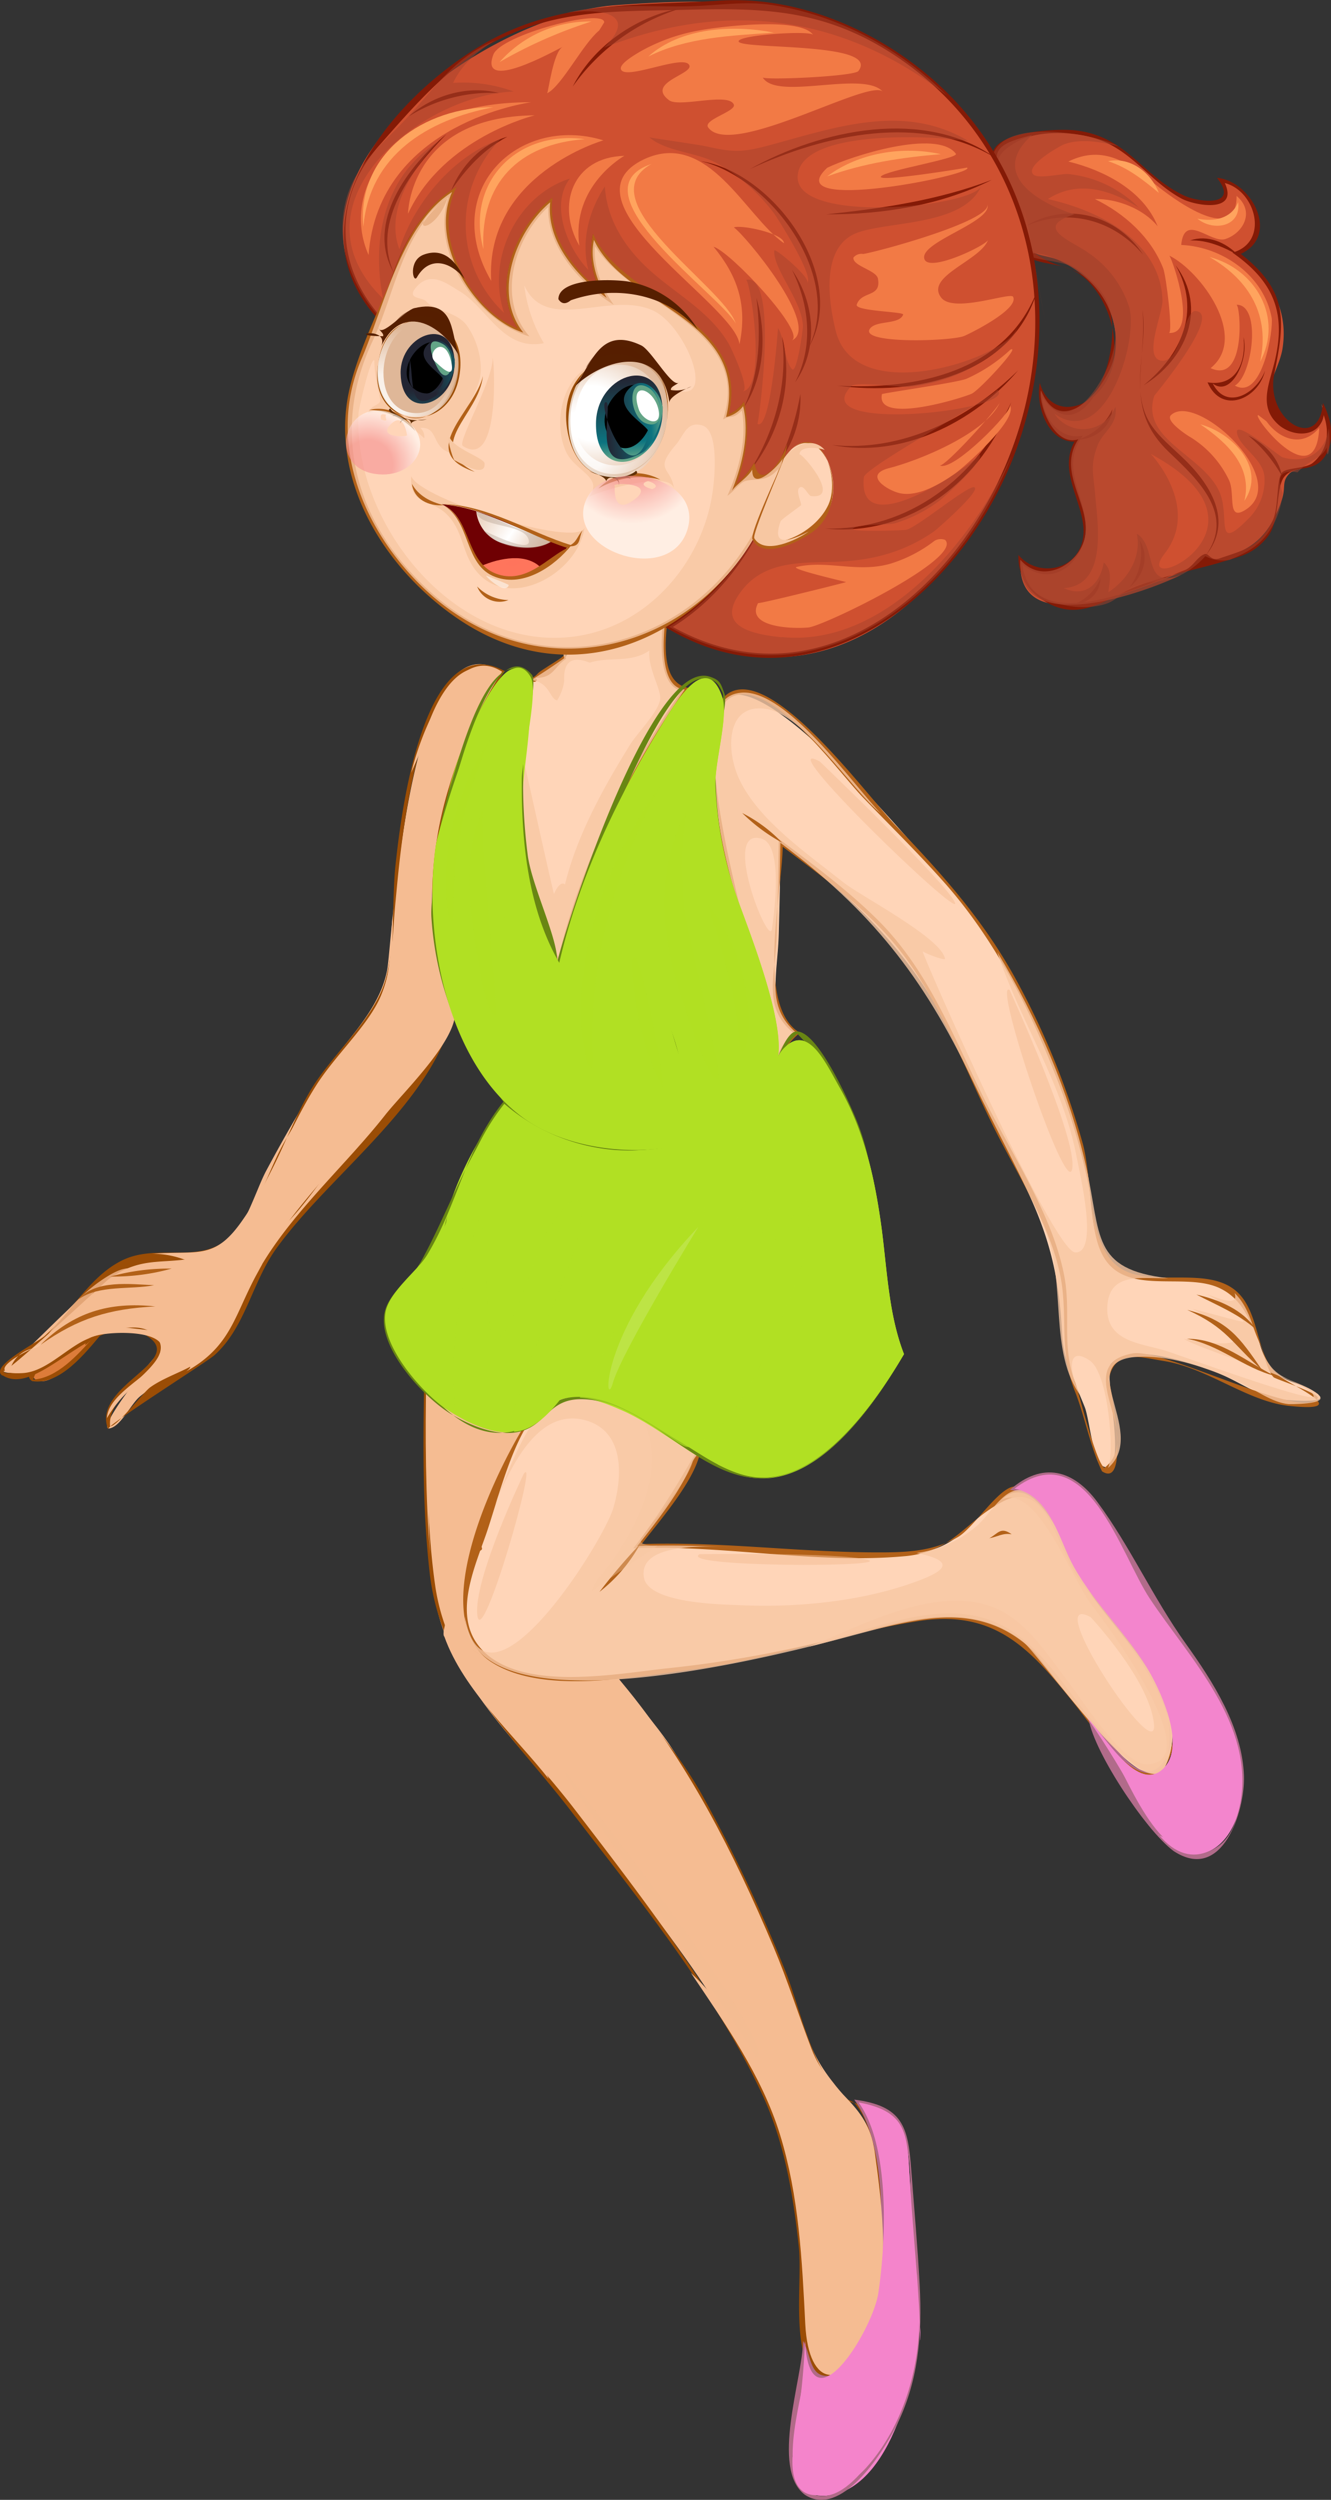<svg xmlns="http://www.w3.org/2000/svg" xmlns:xlink="http://www.w3.org/1999/xlink" viewBox="0 0 284.19 533.45"><rect x="0" y="0" width="284.19" height="533.45" fill="#333333" stroke="none"/><defs><style>.cls-1{isolation:isolate;}.cls-2,.cls-7{fill:#f5bc92;}.cls-3{fill:#9b4d05;}.cls-4{fill:#f484cb;}.cls-5{fill:#b16a88;}.cls-14,.cls-15,.cls-18,.cls-22,.cls-24,.cls-26,.cls-29,.cls-35,.cls-50,.cls-51,.cls-54,.cls-6{mix-blend-mode:multiply;}.cls-15,.cls-22,.cls-34,.cls-48,.cls-49,.cls-57,.cls-7{opacity:0.5;}.cls-16,.cls-25,.cls-34,.cls-40,.cls-47,.cls-49,.cls-55,.cls-56,.cls-58,.cls-7,.cls-8{mix-blend-mode:screen;}.cls-9{fill:#ffd5b8;}.cls-10{fill:#b26118;}.cls-11,.cls-16{fill:#f385cd;}.cls-12{fill:#b16b8a;}.cls-13{fill:none;}.cls-14,.cls-19,.cls-29{fill:#f7c7a2;}.cls-14,.cls-18,.cls-24{opacity:0.8;}.cls-17{fill:#dd7c3a;}.cls-20{fill:#cf5030;}.cls-21{fill:#841a06;}.cls-22,.cls-24,.cls-26,.cls-27{fill:#a7422c;}.cls-23{fill:#f27a45;}.cls-25,.cls-28{fill:#ffa45e;}.cls-30,.cls-49{fill:#561f00;}.cls-31{fill:#6f0003;}.cls-32{fill:url(#linear-gradient);}.cls-33,.cls-34{fill:#ff755c;}.cls-35{opacity:0.4;}.cls-36{fill:#b5a091;}.cls-37{fill:url(#radial-gradient);}.cls-38{fill:url(#radial-gradient-2);}.cls-39{fill:url(#linear-gradient-2);}.cls-40{fill:url(#linear-gradient-3);}.cls-41{fill:#63a587;}.cls-42,.cls-48{fill:#fff;}.cls-43{fill:#603008;}.cls-44{fill:url(#radial-gradient-3);}.cls-45{fill:url(#radial-gradient-4);}.cls-46{fill:url(#linear-gradient-4);}.cls-47{fill:url(#linear-gradient-5);}.cls-50,.cls-51{opacity:0.6;}.cls-50{fill:url(#radial-gradient-5);}.cls-51{fill:url(#radial-gradient-6);}.cls-52,.cls-54,.cls-55,.cls-57{fill:#b1e023;}.cls-53{fill:#698613;}.cls-55,.cls-56{opacity:0.7;}.cls-58{fill:#bde445;}</style><linearGradient id="linear-gradient" x1="-29.86" y1="2851.95" x2="-12.87" y2="2851.95" gradientTransform="matrix(0.84, 0.55, -0.55, 0.84, -81.1, -895.42)" gradientUnits="userSpaceOnUse"><stop offset="0.07" stop-color="#eed8c7"/><stop offset="0.46" stop-color="#fff"/><stop offset="1" stop-color="#dfb798"/></linearGradient><radialGradient id="radial-gradient" cx="-992.28" cy="2291.14" r="17.67" gradientTransform="matrix(1.08, 0.17, -0.16, 0.99, -206.32, -646.63)" gradientUnits="userSpaceOnUse"><stop offset="0.33" stop-color="#fff"/><stop offset="1" stop-color="#dfb798"/></radialGradient><radialGradient id="radial-gradient-2" cx="-19.93" cy="2815.87" r="19.32" gradientTransform="matrix(0.84, 0.55, -0.55, 0.84, -81.1, -895.42)" xlink:href="#radial-gradient"/><linearGradient id="linear-gradient-2" x1="-1611.2" y1="1912.46" x2="-1611.2" y2="1929.93" gradientTransform="translate(-115.66 -539.31) rotate(-2.64)" gradientUnits="userSpaceOnUse"><stop offset="0.01" stop-color="#232533"/><stop offset="0.78" stop-color="#0d7480"/><stop offset="1" stop-color="#63a587"/></linearGradient><linearGradient id="linear-gradient-3" x1="-1616.42" y1="1921.93" x2="-1603.93" y2="1921.93" gradientTransform="translate(-115.66 -539.31) rotate(-2.64)" gradientUnits="userSpaceOnUse"><stop offset="0.01" stop-color="#232533"/><stop offset="0.78" stop-color="#0d7480"/><stop offset="1" stop-color="#63a587"/></linearGradient><radialGradient id="radial-gradient-3" cx="2064.34" cy="2261.49" r="14.71" gradientTransform="matrix(-1.06, -0.14, -0.14, 0.98, 842.13, -498.29)" xlink:href="#radial-gradient"/><radialGradient id="radial-gradient-4" cx="-60.28" cy="2831.49" r="15.37" gradientTransform="matrix(0.84, 0.55, -0.55, 0.84, -81.1, -895.42)" xlink:href="#radial-gradient"/><linearGradient id="linear-gradient-4" x1="-1682.27" y1="1851.63" x2="-1682.27" y2="1865.68" gradientTransform="matrix(1, -0.06, 0.06, 1, -102.99, -505.4)" xlink:href="#linear-gradient-2"/><linearGradient id="linear-gradient-5" x1="-1686.36" y1="1859.23" x2="-1676.38" y2="1859.23" gradientTransform="matrix(1, -0.06, 0.06, 1, -102.99, -505.4)" xlink:href="#linear-gradient-3"/><radialGradient id="radial-gradient-5" cx="-1086.09" cy="2538.29" r="15.71" gradientTransform="matrix(0.98, 0.19, -0.19, 0.98, -89.51, -820.23)" gradientUnits="userSpaceOnUse"><stop offset="0.44" stop-color="#f58f92"/><stop offset="0.99" stop-color="#fff"/></radialGradient><radialGradient id="radial-gradient-6" cx="-55.51" cy="2845.16" r="11.93" gradientTransform="matrix(0.84, 0.55, -0.55, 0.84, -81.1, -895.42)" xlink:href="#radial-gradient-5"/></defs><title>fairy_07</title><g class="cls-1"><g id="Layer_1" data-name="Layer 1"><path class="cls-2" d="M-1587.5,1866.28c7-10.76,5.23-28.76,3.33-40.78s-10.14-14.06-14.37-25.66c-7.73-21.22-16.43-42.27-28.67-61.36-5.63-8.78-13.73-15.75-18.24-25.14-4.84-10.05-7.34-21.42-9.55-32.29-0.92-4.53-.75-11.33-3.69-14.33-4-4.12-15.92-6.1-21.41-8.2-0.27,15.63-.83,32,1.88,47.42,3.28,18.72,20,32.75,31.05,47.24,15,19.64,33.9,41.53,42,65.27,4,11.66,5.36,24.41,5.86,36.66,0.35,8.68,1.74,26.6,11.86,11.16C-1581.35,1856.9-1593.62,1875.63-1587.5,1866.28Z" transform="translate(1771.11 -1364.75)"/><path class="cls-3" d="M-1596.67,1872.59c-5.75-5.81-3.08-20.72-3.89-28.38-1.15-11-3.06-22.29-7.74-32.38-10.07-21.7-26.35-41.68-40.82-60.52-12.51-16.28-27.84-29.64-30.25-50.92-1.59-14-1.41-28.38-1.14-42.49,5.86,2.24,17.8,4.17,22.15,8.48,3.23,3.21,3,11,4,15.83,2.45,11.73,5,25.28,11.63,35.51,6.72,10.44,15.4,19.09,21.59,30.16a327.62,327.62,0,0,1,17.5,36.93c3.57,8.81,5.41,20.31,12.12,27.12,2.69,2.73,2.88.09,5.53,3.91,3.19,4.58,2.88,14.75,3.18,20.05C-1582.53,1840.07-1584.11,1880.86-1596.67,1872.59Zm-83-213.48c-0.24,14.54-.58,29.56,1.48,44,2.78,19.45,18.25,32.74,29.77,47.72,13.78,17.93,27.95,36.46,38.7,56.43,9.13,17,9.67,35.69,11,54.48,0.82,11.82,7.27,12.49,12.37,1.69,3.87-8.19,3.35-18.75,2.82-27.53-0.42-7-.49-16.88-5-22.22-0.83-1-3.68-1.15-4.9-2.45-3.41-3.61-4.69-9.46-6.27-13.92a336.94,336.94,0,0,0-15.24-36c-7.52-15.29-17.16-27.29-26.91-40.88-10.15-14.15-10-31.89-15.05-47.79-1.8-5.68-.41-4.11-5.75-7C-1667.94,1662.79-1674.2,1661.22-1679.71,1659.11Z" transform="translate(1771.11 -1364.75)"/><path class="cls-4" d="M-1574.87,1857.13c-0.59-9.62-1.52-19.22-2.08-28.83-0.49-8.48-.84-13.08-10.84-14.91,6.8,9.38,5.85,29.75,4.22,40.66-1.19,8-14.59,29.68-15.66,10.25-0.11,7.31-8.91,35,5.27,32.94s19.59-29.48,19.08-40.11C-1576.39,1832.55-1573.69,1881.48-1574.87,1857.13Z" transform="translate(1771.11 -1364.75)"/><path class="cls-5" d="M-1599.27,1897.11c-7.38-5.62-.48-24.78-0.36-32.82,1.91,3.22,1.21,9,7.11,7.07,6.39-2.05,8.24-14.81,8.8-19.87,1.22-11,1.82-29.36-5-38.7,10.41,1.33,11.5,5.86,12.17,14.87,0.61,8.21,1.37,16.42,1.8,24.65,0.57,10.7-.24,20.83-5.18,30.51C-1582.65,1888.13-1591.51,1902.21-1599.27,1897.11Zm0.31-28.26c-0.35,6.18-6.46,23.49.14,27.56,8.94,5.52,18.46-13.89,20.52-19.63,4.35-12.09,2.74-24.66,1.78-37.19-0.79-10.28,2.2-23-10.39-25.61,5.78,9.6,5.15,27.08,4,37.72-0.53,4.89-11.87,32.14-16,17.15C-1599,1869.11-1598.45,1870.67-1599,1868.85Z" transform="translate(1771.11 -1364.75)"/><g class="cls-6"><path class="cls-2" d="M-1584.39,1823.77c-1.45-10.65-9.61-11.81-13.45-21.81-2.78-7.24-5.08-14.58-8.11-21.75-8.52-20.13-18.36-39.61-32.4-56.43-11.45-13.71-15-32.62-18-49.89-1.15-6.59-.38-5.4-5.58-8.42-5.37-3.13-12.34-4.72-18.17-7-0.23,12.74-.17,25.55.83,38.25-0.26-5.23-1.79-24.67,6.44-24.67,14.34,0-5.62,40-3.4,41.95,4.12,11.51,14.91,21,22.3,30.38-2.44-5-8.18-16.87.21-18.63,6.32-1.33,14.82,10.25,17.86,14.11,11.73,14.9,18.65,32.59,26.33,49.73,3.7,8.26,7.53,19.34,14.76,25.33,4.15,3.43,5.26.66,7.46,8,1.76,5.9,6.36,44.65-6,44.36-7.4-.18-6.08-31.07-7.08-36.46-2.93-15.78-11.25-33.88-23.2-45.07,7.24,10.77,15.14,21.93,19,34.44,4.08,13.17,4.74,26.88,5.42,40.54s8.24,14.6,13.64,1.46c4.74-11.52,2.8-26.5,1.17-38.49C-1585.13,1818.34-1582.58,1837.09-1584.39,1823.77Z" transform="translate(1771.11 -1364.75)"/></g><path class="cls-7" d="M-1648.44,1746.75c4,5.44,39.33,56.83,38.81,57.13,5.19-3-40.83-60.83-40.71-61C-1650.71,1743.36-1648.28,1747-1648.44,1746.75Z" transform="translate(1771.11 -1364.75)"/><g class="cls-6"><path class="cls-4" d="M-1574.87,1857.13c-0.59-9.62-1.52-19.22-2.08-28.83-0.49-8.48-.84-13.08-10.84-14.91,6.8,9.38,5.85,29.75,4.22,40.66-1.19,8-14.59,29.68-15.66,10.25a145.26,145.26,0,0,1-2.09,19.68c0.3-2.58.69-7.3,3.35-8.75q2,1.06,4.08,2.14a6.75,6.75,0,0,0,5.28-3.57c3.4-2.6,1.44-5.83,4.5-4.54,5.27,2.22-8.31,39.84-17.78,19.74-0.66,13,10.56,8,15.72,2.34,8.12-9,11.87-22.3,11.3-34.21C-1576.39,1832.55-1573.69,1881.48-1574.87,1857.13Z" transform="translate(1771.11 -1364.75)"/></g><g class="cls-8"><path class="cls-4" d="M-1599.48,1884.54c3.79,9.3,8.8-2.42,11.5-.88,3.09,1.76-5.4,11.45-10.07,9C-1601.42,1890.89-1600.57,1883.38-1599.48,1884.54Z" transform="translate(1771.11 -1364.75)"/></g><g class="cls-8"><path class="cls-4" d="M-1586,1881.68q-1.71,2.43-1.58-.54,1.71-2.43,1.58.54C-1586.22,1882.43-1585.71,1880.94-1586,1881.68Z" transform="translate(1771.11 -1364.75)"/></g><path class="cls-4" d="M-1581.93,1827.75c0.6,4.53-.66,30.58,2.43,30.69,6.36,0.22.31-34-1.69-33.65A4,4,0,0,0-1581.93,1827.75Z" transform="translate(1771.11 -1364.75)"/><path class="cls-9" d="M-1522.4,1741.83c6.55-13.17-8.88-27.08-15.46-36.5-5-7.22-9.43-26-19.45-20.45-5.91,3.28-8.14,8.88-15.39,10.73-5.05,1.29-10.39.86-15.54,0.67-15.57-.58-31.16-2.24-46.76-1.58a158.63,158.63,0,0,0,11.07-16.79c3.59-6,3.45-3.92-.52-8.36-8.63-9.64-26.76-13.2-33.81-1.1-6,10.22-22.8,42.21-6.89,51.11,8.17,4.57,20.93,2.82,29.73,2.2,18.21-1.28,35.55-5.39,53.18-9.87,12.51-3.18,23-3.52,32.49,6,3,3,23,32.66,27.34,23.89h0Z" transform="translate(1771.11 -1364.75)"/><path class="cls-10" d="M-1666.26,1719.38c-14.78-9.69,1.84-42.53,8.46-52.55,7.36-11.13,28.38-6.46,35.53,3.61,3.88,5.46-7.43,18-11.82,23.8,17-.58,33.85,1.81,50.8,1.78,5.86,0,11.48-.26,16.69-3.26,3.35-1.93,8.58-10.43,12-10.79,7.66-.81,14.37,19.39,18.36,24.86,5.87,8,19,20.3,15.28,31.9-4.24,13.31-16.21-4.72-20.61-10.23-9.61-12-17.14-20.37-33.52-17.81s-32.11,8.35-48.77,10.39c-11.95,1.47-31.48,5.43-42.4-1.7C-1676.26,1712.83-1665.77,1719.71-1666.26,1719.38Zm45.18-47.15c-8-5.23-22-15.89-32-9.55-7.85,5-11.37,21.32-14.35,29.77-2.75,7.79-7.29,18.14-.29,24.82,8.9,8.5,28.66,4.57,39.25,3.47a249.3,249.3,0,0,0,33.69-5.89c10.67-2.63,23-8.18,34.12-4.7,10.14,3.17,15.69,13.09,22,20.88,3.16,3.91,11.53,16.8,16.24,9.76,8.2-12.26-14.12-31.5-19.41-40.81-3.84-6.75-6.26-19.42-15.12-14.84-8.1,4.19-10.59,10.73-20.87,11.68-19.14,1.78-38.82-2.52-58.09-1.66,5.63-7.13,10.31-15.07,14.83-22.94C-1631.44,1665.45-1622.41,1674.55-1621.08,1672.23Z" transform="translate(1771.11 -1364.75)"/><path class="cls-11" d="M-1506.29,1749.64c3.09-17.11-10.78-30.88-19.35-43.81-6.2-9.35-13.5-35.18-28.86-23.4,7.64,1.38,9.47,10.93,12.7,16.71,4.61,8.24,11.82,14.66,16.39,22.88,2.29,4.13,7.32,15,3,19.81-5.64,6.28-13-7.07-16.61-10.55,5.45,7.66,9.78,21.7,17.36,27.09s13.89-.54,15.37-8.73C-1504.15,1737.81-1508.43,1761.47-1506.29,1749.64Z" transform="translate(1771.11 -1364.75)"/><path class="cls-12" d="M-1520.51,1759.76c-6.08-4.47-17.74-22.22-18.22-28.78,4.43,4.22,11.75,17.89,16.71,8.62,3-5.65-2.23-14.95-5-19.41-4.89-7.79-11.49-14.17-15.89-22.34-3.11-5.78-4.8-14.21-12.55-15.18,7-6.15,13.59-4.25,18.69,2.64,6.94,9.38,11.9,20.48,18.77,30.08,5.87,8.2,12.14,17.9,12.5,28.36C-1505.28,1751.16-1510.08,1766.59-1520.51,1759.76Zm-14.18-22.84c4,6.17,10.94,26.72,21.4,23,9.42-3.37,7.28-18.78,4.84-25.81-4.14-11.95-13.27-20.91-19.72-31.52-5.28-8.67-11.69-30-25.35-20.35,7.38,2.07,9.08,11.45,12.43,17.34,4.73,8.31,12.16,14.76,16.56,23.24,6,11.52,3.72,30-10.15,14.13C-1531.86,1741.34-1532.16,1739.83-1534.69,1736.93Z" transform="translate(1771.11 -1364.75)"/><path class="cls-13" d="M-1668.5,1694.26c0.87-2.53,1.91-5.34,3.14-8.48C-1666.85,1689.33-1667.93,1692.48-1668.5,1694.26Z" transform="translate(1771.11 -1364.75)"/><path class="cls-9" d="M-1668.5,1694.26c-0.63,1.83-.7,2.16,0,0C-1668.67,1694.77-1668.8,1695.2-1668.5,1694.26Z" transform="translate(1771.11 -1364.75)"/><path class="cls-10" d="M-1669.58,1696.25a15.7,15.7,0,0,1,.68-2.14C-1667.23,1695.83-1668.92,1695.46-1669.58,1696.25Z" transform="translate(1771.11 -1364.75)"/><path class="cls-14" d="M-1522.4,1741.83c7.64-15.35-13.61-32.1-20-43.81-2.27-4.18-5-15.27-11.14-15.3-3.56,0-6.4,5.51-9.12,7.74a24.66,24.66,0,0,1-12.77,5.69c9.6,1.93,5.29,4.31-1.72,6.68-11.16,3.77-24.26,5-36,4.45-3.6-.15-19.49-0.31-20.47-5.89-1.35-7.69,14.36-6.62,18.32-6.5-6.58-.27-13.18-0.47-19.75-0.2,3.95-5,9.5-11.93,11.77-18,0.44-1.18,2.89-3.43,2.72-4.65-0.27-1.89-10.17-6.29-11.58-7-21-10.73-26.08,2.33-33.27,20.71,3.11-7.38,8.89-20.5,19-18,8.68,2.18,8.26,11.92,6.27,18.76-2.14,7.34-27.36,47.47-31.72,23.16,1.1,26.1,70.13,7.41,82.09,4.27,14-3.69,27.36-8,39.05,2.89,2.71,2.53,24,33.69,28.32,24.94h0Z" transform="translate(1771.11 -1364.75)"/><path class="cls-10" d="M-1634.43,1694.24a32.71,32.71,0,0,1-8.68,10.2A124.27,124.27,0,0,1-1634.43,1694.24Z" transform="translate(1771.11 -1364.75)"/><path class="cls-10" d="M-1559.87,1693c1.87-1,2.39-2.55,4.77-.84C-1557,1691.81-1558.12,1692.7-1559.87,1693Z" transform="translate(1771.11 -1364.75)"/><path class="cls-9" d="M-1538.24,1709.84s12.71,13.53,13.53,22.91S-1549.24,1703.77-1538.24,1709.84Z" transform="translate(1771.11 -1364.75)"/><g class="cls-15"><path class="cls-14" d="M-1642.24,1700.21a10.46,10.46,0,0,0-2.61,4.28c0-.28,13.58-9.57,14.17-9.9-7.68.08-1.42-3.74,1.4-8,1.89-2.89,5-6.5,6.06-9.8,0.42-1.29,2.86-3.33,2.72-4.65-0.27-2.63-14.48-8.55-17-9.57,11.13,11.34,3.47,27.13-4.73,37.69C-1648.09,1707.63-1627.19,1680.84-1642.24,1700.21Z" transform="translate(1771.11 -1364.75)"/></g><path class="cls-7" d="M-1659.31,1679.32s-10.85,22.61-9.87,30.18S-1655.9,1674.13-1659.31,1679.32Z" transform="translate(1771.11 -1364.75)"/><path class="cls-7" d="M-1621.72,1696.4s29.71-.42,35.81,1.19S-1626.75,1699.21-1621.72,1696.4Z" transform="translate(1771.11 -1364.75)"/><path class="cls-14" d="M-1522.4,1741.83c6.55-13.16-9-27.12-15.46-36.5-3.73-5.39-11.37-28.23-19.27-20.61,7.39-3.42,14.8,16.95,19.19,22.64,3.11,4,24.9,33.13,11.8,33.89-5,.29-13.94-13.81-16.36-16.93-4.19-5.4-8.78-12.89-15.17-16-12.55-6.1-29.19,3.25-40.77,7.83,14.88-3.42,32-11.86,45.71-1.15,3.26,2.55,26.08,35.34,30.32,26.82h0Z" transform="translate(1771.11 -1364.75)"/><g class="cls-6"><path class="cls-11" d="M-1506.29,1749.64c3.09-17.11-10.78-30.88-19.35-43.81-6.2-9.35-13.5-35.18-28.86-23.4,7.64,1.38,9.47,10.93,12.7,16.71,4.61,8.24,11.82,14.66,16.39,22.88,2.29,4.13,7.32,15,3,19.81-5.64,6.28-13-7.07-16.61-10.55,4.38,6.15,8.17,12.75,11.88,19.24-0.24-4.13,5-1.61,7.46-6.18,2.13-3.9-2.05-16,6.47-12.81,6.36,2.41,6.18,17.29,3.79,21.78-1.28,2.41-2.58,4.72-5.42,5.58-1.66.5-9.38-2.41-8.93-2.77,7.1,8.9,15.75,3,17.46-6.49h0Z" transform="translate(1771.11 -1364.75)"/></g><path class="cls-16" d="M-1521.5,1751.5c6.14,5.83,10.12-5.61,10.38-5.43,4.25,3-1.72,13-6.21,12.15C-1520.7,1757.61-1522.9,1750.92-1521.5,1751.5Z" transform="translate(1771.11 -1364.75)"/><path class="cls-16" d="M-1510.35,1743.35q-0.56,2.92-1.66.16,0.56-2.92,1.66-.16C-1510.28,1744.13-1510.43,1742.56-1510.35,1743.35Z" transform="translate(1771.11 -1364.75)"/><path class="cls-11" d="M-1543.9,1688.53c2.2,7.72,7.22,13.92,11.91,20.27,1.52,2.06,11.56,17.15,12.35,10.88,0.57-4.58-11-18.15-13.75-22.19C-1534.18,1696.32-1544.85,1682.39-1543.9,1688.53Z" transform="translate(1771.11 -1364.75)"/><path class="cls-17" d="M-1750.22,1649.66c-2.07,2.39-9.37,11.36-13,9.63C-1767.64,1657.2-1753.28,1649.86-1750.22,1649.66Z" transform="translate(1771.11 -1364.75)"/><path class="cls-3" d="M-1764.25,1659.47c-4.06-2.66,11.64-10.29,14.89-10.17C-1752.89,1653.48-1758.31,1660.44-1764.25,1659.47Zm13.06-9.33c-4.77.62-11.65,4.53-12.83,9,5.09-.32,9.49-5.24,12.83-9C-1752.54,1650.31-1754.33,1653.65-1751.19,1650.14Z" transform="translate(1771.11 -1364.75)"/><path class="cls-9" d="M-1651.72,1570.22c4.8-20.73,14.73-40.87,26.83-58.33-5.5-.44-4.61-10.86-4.2-14.62-5.21,1.3-15.09,1.41-19.43,4.13-1.69,1.06-.72,2.72-2.1,3.8-1.17.92-5.21,3.1-5.67,3.64-1.68,2-.58.23-2.06,3.57-6.58,14.84-1,44.58,6.62,57.81C-1644.67,1539.76-1664.88,1547.37-1651.72,1570.22Z" transform="translate(1771.11 -1364.75)"/><path class="cls-10" d="M-1651.54,1571.39c-5.86-10-7.87-21.65-8.42-33.07-0.32-6.73-2.17-21.75,1.47-27.9,1.42-2.4.4,0,2.26-2,0.66-.7,4.07-2.58,5.3-3.59,0.67-.55.25-3.15,1-3.75,3.49-3,16.42-3.1,21.39-4.35-0.56,4.59-1.57,13.87,4.49,14.83C-1636.68,1529.29-1646.69,1550.16-1651.54,1571.39Zm-5.91-62c-3.17,18.9-3.8,42.33,5.57,59.66,4.88-20.16,14.55-39.76,26.26-56.84-5-1.31-4.3-10.7-4-14.36-4.86,1.21-11.15,1.39-15.62,3.49l-2.5.41q-3.42-.57-2.5,3.58c-2.86,1.91-2.56,4.34-7.26,4.07C-1657.77,1511.28-1655.06,1509.51-1657.45,1509.37Z" transform="translate(1771.11 -1364.75)"/><path class="cls-2" d="M-1664,1508.09c-20.09-13.15-23.36,58.19-24.46,63.73-1.77,8.94-9.22,15.22-14.17,22.84-4.19,6.45-8,13.13-11.64,19.92-2.36,4.42-4.91,13.78-9.68,16.58s-10.75.15-15.87,1.25c-4.18.9-6.22,2.78-9.33,5.26-5.76,4.6-11.6,10.69-16.81,15.65-3,2.84-8.14,4.71-.42,4.43,5.59-.2,10.45-6.76,16-8.07,4.71-1.12,13.7-1.35,13.42,3.71,0.05-1-14.63,17.38-10.53,16.12,2.39-.73,4.35-5.19,6.27-6.77,3.61-3,8.46-4.32,12.36-6.88,8.38-5.49,8.87-13.51,13.87-21.52,10.2-16.32,25.51-29.47,36.35-45.5,2.74-4.05,4-5.4,3.8-9.6-0.25-5.61-3.38-11.68-3.86-17.54a73.71,73.71,0,0,1,.57-16.41A91.17,91.17,0,0,1-1664,1508.09Z" transform="translate(1771.11 -1364.75)"/><path class="cls-3" d="M-1770.6,1658.29c-2.9-1.88,7.35-7,9-8.44,5.78-5.05,9.71-12.92,16.82-16.26,7.55-3.55,16.56,1.08,22.74-4.92,7.62-7.39,12-23,17.79-32.15,4.3-6.79,12-13.61,14.87-21,2.8-7.12,1.87-18.51,2.73-26.3,0.93-8.43,5.52-51,23.3-41.26a91.26,91.26,0,0,0-13.75,34.27c-2.26,12.32-.12,22.46,1.86,34.49,1.43,8.67,2,1.91-.18,8-6.15,17.44-26.15,31.76-36.74,46.52-5.16,7.19-6.55,16.81-13.18,22.71-1.67,1.49-23.53,15.24-22.68,15.8-3.58-9,15.66-14.22,9-19.41-10.43-8.09-23.58,13.1-31.53,7.89h0Zm106.05-150.06c-17.75-8.75-21.36,41.52-22.09,48.72-0.82,8.09-.39,16.11-4.57,23.12-5.86,9.81-13.64,18.52-19.33,28.64-4.32,7.68-7.58,21.33-16.73,23.93-8.33,2.37-13-.34-20.55,5-1,.74-22.15,20.56-22.6,19.64,1.72,3.68,26-15.24,32.7-7.28,4.86,5.73-10.68,11.13-9.88,19.11,1.45,0.09,7.18-7.34,8.55-8.31,3.39-2.41,7.75-3.5,11.14-6,6.89-5.12,7.54-11.83,11.54-19,9.3-16.64,25.59-30.08,36.47-45.83,3-4.34,4.76-6.28,4.59-10.9-0.39-10.92-4.76-20.34-3.39-31.92a91.53,91.53,0,0,1,14.13-38.91C-1666.85,1507.09-1667.17,1512.19-1664.55,1508.23Z" transform="translate(1771.11 -1364.75)"/><path class="cls-9" d="M-1489.58,1662.36c-3.12-2.52-7.46-2.55-9.9-5.38-3.56-4.12-2.95-11.66-7.33-15.54-7.46-6.59-21.59-.34-28-8.14-3.77-4.58-3.09-14.09-4.31-19.54a150,150,0,0,0-10-28.68c-5.56-12.29-12.33-23.78-21.43-33.75-6.09-6.68-38.79-46.58-46.6-36.84-6.19,7.71-.14,31.88,2.68,40.08,4.29,12.5,8,24.24,9,37.53,0.73-2.42,2.23-5.55,4.43-6.94-6.57-5.63-4-12.3-3.79-21.3q0.27-9.61.42-19.22c15.8,11.84,28,23.37,36.73,41.44,5.1,10.53,10.27,21,15.36,31.57,5.43,11.27,7.35,19.57,8,31.83,0.35,6.11,2.65,10,4.85,15.62,0.83,2.1,1.9,11.3,3.3,12.23,6.64,4.37.41-19.47,2.29-21.58,4.15-4.66,16.73-.17,21.23,1.38s8.23,4.25,12.57,5.86c1,0.36,13.24,1.63,10.45-.62h0Z" transform="translate(1771.11 -1364.75)"/><path class="cls-10" d="M-1535.81,1678.72c-2.51-5.14-3.62-11.54-5.76-17-3.13-7.93-1.84-13.44-2.66-21.53-1.21-11.89-9.4-24.25-14.6-34.68-6.49-13-11.61-27.55-20.92-38.91-6.77-8.25-15.77-14.77-24.24-21.16-0.18,10.53-5.79,34.13,3.69,39.72-2.93,2.2-4.47,5.62-5.45,9.08-0.91-15.34-6-28.53-10.25-43.06-2.19-7.58-8.19-37.34,2.34-39.23,9.94-1.79,27.77,22.67,33.84,29,9.92,10.36,18.8,20.26,25.74,33a165.66,165.66,0,0,1,14.16,34.83c2,7.21,1,20.85,7.23,26s18.19,0.09,24.92,5c5.74,4.17,4.59,13.71,9.11,18.05,2.48,2.38,17.58,8.51,2.69,6.92-8.91-1-17.31-8.09-26.63-9.57-5.57-.89-10.42-2.56-11.79,3.94C-1534.32,1658.81-1529.46,1682.84-1535.81,1678.72Zm-69-134.95c7.2,5.35,14.56,10.82,20.95,17.13,10.64,10.49,16,24.26,22.46,37.46,5.84,12,15.08,25.46,17.56,38.84,1.45,7.83-.65,14.8,2.27,22.51,0.85,2.24,4.39,17.05,6.27,18.28,8.82-6.91-7.66-21.84,6-24.43,6.62-1.25,36.45,14.48,39.54,9.58,0.64-1-9-4.08-9.4-4.49-1.33-1.27-2.17-5.37-2.89-7-2.08-4.87-3.64-9.57-8.5-11.95-6.48-3.18-16.82.48-22.63-4.06-4.93-3.86-4.36-11.93-5.4-17.39a139.29,139.29,0,0,0-7.54-25c-5.69-14.42-13.06-28.56-23.39-40.2-5.53-6.23-11.53-12.1-17.31-18.1-5.26-5.46-17.58-22.72-26.19-22-15.93,1.31,6.81,66.81,7.82,77.29a14.35,14.35,0,0,1,3.46-5.11c-6.7-5.51-3.78-12.09-3.53-21.16Q-1605,1553.87-1604.83,1543.77Z" transform="translate(1771.11 -1364.75)"/><path class="cls-7" d="M-1596.08,1527.24s27.47,26.27,28.88,30.17S-1607.34,1521.19-1596.08,1527.24Z" transform="translate(1771.11 -1364.75)"/><path class="cls-7" d="M-1555.54,1576s14.61,31.75,13.36,38.21S-1559.25,1573.55-1555.54,1576Z" transform="translate(1771.11 -1364.75)"/><g class="cls-18"><path class="cls-19" d="M-1489.58,1662.36c-3.48-2.81-7.51-2.7-10.11-5.93-3.57-4.44-3.43-11.49-7.81-15.75,1.21,3.61-5.37.22-6.4,0.11,1.13,0.12,7.63,4.7,8.3,6,0.16,0.31-10-2.61-11-2.73,0.75,0.09,9,5.1,8.88,6.79-0.11,1.28-10,.06-10.74-0.49,3.11,2.31,27.71,9.37,27.84,12.34,0.08,1.73-29.43-9.08-31.9-9.8-5.21-1.51-12.42-1.95-12.17-9.15,0.27-7.71,7.33-6.1,13-6.24-16.47-1.88-14.23-9.1-17.49-23.68-3.59-16-10.52-31.89-19-45.93,5,15.21,14,27.91,17,44,0.67,3.5,4.73,20.38-.36,20.11-4.83-.26-32.95-64.16-32.6-64.36-0.34.2,4.9,2.26,4.8,1.68-0.78-4.47-18.09-13.4-21.74-16.32-7.38-5.9-17.87-13-22.1-21.79-3.07-6.36-2.89-16.52,5.65-15.2,8.23,1.27,18.07,17.09,24.51,22.35-5.81-6-20-26.46-29.68-25.82-7.78.51-6,11.59-5.79,18.33,0.56,21.22,11.27,40,12.95,61.19,0.73-2.42,2.23-5.55,4.43-6.94-6.57-5.63-4-12.3-3.79-21.3q0.27-9.61.42-19.22c19.31,14.46,30.44,28.47,40.89,50.4,5.13,10.77,11,21.22,15.61,32.25,4.73,11.43.6,26,7.76,35.58-2.12-3.59-3.86-11.57,1.81-7.75,3.89,2.62,5.33,19.33,3.9,22.9,9.18-7.95-9.55-24.41,8.6-23.71,6.79,0.26,13.73,2.8,19.8,5.62,3.11,1.45,6.59,4.14,10.12,4.48-0.39,0,9.09.18,6.34-2h0ZM-1606.29,1563c-0.59,4.27-11.08-22-2.17-19.27,4.67,1.42,2.62,16.1,2.17,19.27C-1606.87,1567.16-1605.7,1558.81-1606.29,1563Z" transform="translate(1771.11 -1364.75)"/></g><path class="cls-14" d="M-1651.72,1570.22c4.8-20.73,14.73-40.87,26.83-58.33-5.5-.44-4.61-10.86-4.2-14.62-5.14,1.28-11.18,1.68-16.06,3.6q-1.68.33-3.37,0.53-3.23-.53-2.1,3.8c-0.85.61-7.43,5.13-7.36,4.7,4.17,0.1,4.26,4.12,5.83,4.3a10.36,10.36,0,0,0,1.51-4.12q-0.32-6.21,5.45-3.92c4.09-1.34,8.89.14,12.73-2.59-0.38,3.77,2.6,8.33,2.3,10.43-0.38,2.69-4.93,7.25-6.37,9.58-6.82,11-13.79,23.65-15.15,36.79-2.79-11.47-5.22-23-7.89-34.52-0.67,14.77.29,31.27,7.83,44.38C-1644.67,1539.76-1659.24,1557.16-1651.72,1570.22Z" transform="translate(1771.11 -1364.75)"/><g class="cls-6"><path class="cls-2" d="M-1716,1636c6.87-12.21,18.5-22.35,27.15-33.34,3.49-4.44,14.24-14.81,14.89-21.2,0.26-2.58-3.36-10.44-3.88-13.28a68.09,68.09,0,0,1-1-12.83,82.11,82.11,0,0,1,3.66-22.85,91.8,91.8,0,0,1,11.28-24.4c-10.37-6.79-17.92,15.08-19.4,21.56,1-2.39,7.89-18.73,11.55-16.56-1.71-1-10.22,37.59-10.22,39.74,0,9.33,3.71,19.16,2,28.43s-9.13,17.2-14.71,24.34c-5.08,6.5-13.73,21.75-21.75,24.94-7.45,3,1.1-9.32,3-12.92,4.83-9.27,9.94-18.76,16-27.31,1.31-1.85,13.21-13.9,14.35-11.4-0.9-2-2.83-2-3.61-4.83-1.13-4.18-.37-9.48-0.6-13.77-0.6,6-.08,12.73-3,18.11-3.34,6.27-9.47,11.87-13.35,18-5.89,9.27-9.87,20.77-16.29,29.54-5.68,7.75-9.43,5.54-18.63,6.35,8-.2,20.17,6.44,9.37,14.5-5.76,4.3-14.54-.07-21.16,1.39-3.88.86-15.4,10.29-18.44,8.31a6.34,6.34,0,0,1,4.6-4c-4.25,1.94-9.86,5.68-2.08,5.24,5.68-.32,10.35-6.74,16-8.07,3.66-.86,13.39-1,13.81,2.68,0.55,4.88-11.52,8.88-11.82,15a26.84,26.84,0,0,1,9.74-9.62c1.51-.89,10.87-3.11,7.2-0.35,9.83-5.5,10.26-12.21,15.4-21.37C-1713,1630.67-1719,1641.31-1716,1636Z" transform="translate(1771.11 -1364.75)"/></g><g class="cls-18"><path class="cls-19" d="M-1762.15,1651.29l-2.09,1.2a2.35,2.35,0,0,0,2.09-1.2C-1762.87,1651.69-1762.26,1651.45-1762.15,1651.29Z" transform="translate(1771.11 -1364.75)"/><path class="cls-2" d="M-1737,1643.79c-1.72-.71-14.92-0.42-14.36-2.85,0.46-2,12.6-1.76,14.57-2-1,.06-10.57,0-9.64-1.58a82.83,82.83,0,0,0,10.52-2c-7.41,1-7-1.73-13.17,2.34-5.14,3.41-9.5,8.52-13.06,13.63,8.21-4.68,15.35-7.77,25.14-7.5C-1741.48,1641.95-1745.64,1643.55-1737,1643.79Z" transform="translate(1771.11 -1364.75)"/></g><path class="cls-10" d="M-1517.71,1650.44c7.13-.12,12.75,5,18.87,7.94C-1505.59,1656.68-1510.81,1651.65-1517.71,1650.44Z" transform="translate(1771.11 -1364.75)"/><path class="cls-10" d="M-1517.61,1644.27c8.76,2.27,11.13,5.82,16,12.87C-1508.19,1651.33-1509.08,1648.13-1517.61,1644.27Z" transform="translate(1771.11 -1364.75)"/><path class="cls-10" d="M-1515.66,1641c4.75,1.08,10,3.23,12.73,7.47C-1506.57,1645.16-1511.34,1643.26-1515.66,1641Z" transform="translate(1771.11 -1364.75)"/><path class="cls-10" d="M-1612.64,1538.24a31.12,31.12,0,0,1,8.52,6.33A38.16,38.16,0,0,1-1612.64,1538.24Z" transform="translate(1771.11 -1364.75)"/><g class="cls-6"><path class="cls-10" d="M-1762.45,1651.72c7.06-6.91,14.56-9.24,24.49-8.19C-1747.87,1644.05-1754.43,1646.06-1762.45,1651.72Z" transform="translate(1771.11 -1364.75)"/><path class="cls-10" d="M-1754.28,1642c3.6-4.24,11-3.2,16.08-3C-1743.13,1640-1750.12,1638.89-1754.28,1642Z" transform="translate(1771.11 -1364.75)"/><path class="cls-10" d="M-1747.53,1637.16a46.24,46.24,0,0,1,13.06-1.7A46.2,46.2,0,0,1-1747.53,1637.16Z" transform="translate(1771.11 -1364.75)"/></g><path class="cls-20" d="M-1559,1397.25a26.14,26.14,0,0,1,22.38-3.19c7.73,2.45,11.39,9.92,18.27,12.91,2.45,1.06,12.53,2.67,8-3.7,7,1,11.58,12.72,3.35,15.56,6.93,5.13,11.09,11.69,9.72,20.34-0.82,5.15-5.89,10.81-.82,15.51,3.14,2.9,11.59,3,9.09-3.74,2,3.87,2.63,8.68-.5,12.1-1.57,1.72-5.14,1.55-6.3,2.78-1.77,1.87-.62,2.76-1.7,5.86-3.89,11.15-10.08,11.19-18.9,14.25-7.85,2.72-37.9,17.23-36.82-1.7,4.62,5.35,12.23,1.19,13.69-4.35,1.89-7.18-6.09-14-1.29-21.38-5,1.6-8.42-6.9-8-10.4,3.15,7.71,11,3.07,13.89-1.91,4.69-8.19,1.31-19.2-6.46-24.16-7.23-4.6-9.63-.33-12.89-8.94C-1556.29,1408-1557.62,1402.54-1559,1397.25Z" transform="translate(1771.11 -1364.75)"/><path class="cls-21" d="M-1548.6,1492.71a10.77,10.77,0,0,1-5.06-9.54c3.32,4.06,10.17,3.84,12.84-.85,4.1-7.2-5.21-15.5-.89-23.31-5.89-.06-8.29-7.94-7.38-12.54,1.88,6.4,7.92,6.28,11.89,2.43,6.83-6.63,4.11-18.77-2-24.55-4.36-4.1-9.69-2.53-13.12-5.24-3.12-2.46-4.43-12.08-5.4-15.73-0.59-2.22-2.09-4.94-1.15-6.73,2.08-4,13.76-4.46,17.18-4.1,11.17,1.18,14.35,9.65,23.35,13.91,3.1,1.47,12.06,2.54,7.07-3.76,7.32,0.62,13.6,12.26,5.09,16.23,10.24,8,9.43,14.37,7.14,25.61-2,10,9.64,16.82,10.39,6.19,1.74,3.41,2.65,7.48.67,11-2.38,4.21-6.56,2-8.85,4.68-2,2.33-.83,9.44-3.67,12.94-3,3.7-5.69,4.09-10,5.4-4.79,1.47-13.4,3.15-18.84,5.5-6.36,2.75-11.72,7.4-19.24,2.47h0Zm-4.24-7.47c2.23,15.89,26.45,4.32,34.69,1.17,1.73-.66,2.61-2.8,4.2-3.4,1-.37,1.24,1.6,3.31.88,5.27-1.84,8.53-2.31,11.28-8.07,1.28-2.68.76-8.83,2-10.24,0.94-1.07,5-.79,6.55-2.05,3.1-2.58,3.67-6.44,2.34-10.19-0.9,4.94-6.57,4.7-9.61,2.08-4.28-3.69-2.16-8.43-1-13,2.61-10.26.42-17.3-8.88-23.76,7.94-2.21,5-13.18-1.63-14.84,3,6.51-6.45,4.81-9.24,3.31-7.08-3.81-11-11-19.36-13.11-4.69-1.2-11.68-1.47-16.07,1.14-5.69,3.38-3.73,4.72-1.62,11.66,1.52,5,2.58,9.74,6.08,12.23,5.16,3.68,10.52,2.16,14.67,9.27,5.25,9-4.14,34.46-13.4,21.23,0.14,4.48,3.92,9.25,8.63,8.15-4.84,6.48.28,12.33,0.6,19.15s-6.46,14.13-13.53,8.35C-1552.51,1487.63-1552.67,1485.39-1552.84,1485.24Z" transform="translate(1771.11 -1364.75)"/><path class="cls-21" d="M-1552.09,1413c8.8-5.33,19.54-2.36,25.05,6.09C-1533.41,1411.61-1543,1409.05-1552.09,1413Z" transform="translate(1771.11 -1364.75)"/><path class="cls-21" d="M-1520.11,1421.33c7,9.34,2.06,20.23-6.83,25.64C-1518.94,1440.51-1514.52,1431.11-1520.11,1421.33Z" transform="translate(1771.11 -1364.75)"/><path class="cls-21" d="M-1517,1416.06c3.69-1.28,7.64.39,10.24,3.14C-1509.91,1417.42-1513.35,1415.93-1517,1416.06Z" transform="translate(1771.11 -1364.75)"/><path class="cls-21" d="M-1527.19,1430.77c0.84,5.54-.65,10.75-0.49,16.27,0.23,7.85,3.64,10.25,8.91,15.21,6,5.62,11.26,13.73,5,21.16,6.48-8.79-1.47-16.23-7.73-22.17C-1531.43,1451.79-1526.1,1442.74-1527.19,1430.77Z" transform="translate(1771.11 -1364.75)"/><path class="cls-21" d="M-1505.6,1436.72c1.22,4.7-2.61,12.93-6.58,9.87,3,5.93,9.46,2,11.19-2.76-1.45,6.1-9.3,9.47-12.29,2.51,6,1,8.28-4.1,7.68-9.63C-1505.3,1437.91-1505.47,1437.94-1505.6,1436.72Z" transform="translate(1771.11 -1364.75)"/><path class="cls-21" d="M-1504.57,1457.71c3.5,1.69,6.47,4.73,7.18,8.62A31.29,31.29,0,0,0-1504.57,1457.71Z" transform="translate(1771.11 -1364.75)"/><path class="cls-21" d="M-1527.77,1480.06c2.11,3.42.87,7.58-2.16,10A12,12,0,0,0-1527.77,1480.06Z" transform="translate(1771.11 -1364.75)"/><path class="cls-21" d="M-1533.6,1452.08c-0.36,3.9-3.73,6.42-7.52,6.5A11.78,11.78,0,0,0-1533.6,1452.08Z" transform="translate(1771.11 -1364.75)"/><path class="cls-21" d="M-1536.16,1488.12a5.46,5.46,0,0,1-5.37,5.46A9.92,9.92,0,0,0-1536.16,1488.12Z" transform="translate(1771.11 -1364.75)"/><path class="cls-22" d="M-1487.39,1456.17c-0.82,5.38-5,7.59-9.89,6.16-0.62-.18-9.79-7.81-9.72-5.45,0.1,3,5.53,5.6,5.87,9.58a11.46,11.46,0,0,1-3.26,8.81c-6.71,6.84-4.65,1.5-5.76-3.73-2-9.27-17.75-12.24-14.5-22.34,0-.05,14.61-17.52,8.85-18.08-2.6-.25-3.18,11.37-7.45,10.57-3.79-.71.42-10.09,0.35-12.81-0.36-12.68-13.68-19.27-24.47-21.65,6.4-4.13,13.32-2,19.39,1.8a25,25,0,0,0-15-7.14c-1.41-.13-6.32,1.07-7.41.16-2.18-1.82,5.66-6.2,6.47-6.5,3.62-1.33,8-.46,11.59.38-4.74-2.49-23.57-6.16-26.66,1.54-1.12,2.78,4.84,19.49,6.93,21.42,1.78,1.64,7.66,1.26,10.59,3.16a19.63,19.63,0,0,1,8.47,13.25c1,7.47-10.48,26.05-15.9,12.81-0.44,3.48,3,12,8,10.4-4.8,7.33,3.18,14.2,1.29,21.38-1.46,5.54-9.07,9.7-13.69,4.35-0.52,9,12.2,11.53,18.54,9.29,2.2-.78,3.84-2.85,5.79-3.69,2.86-1.24,6.47-.64,9.51-2.16a17.05,17.05,0,0,0,5.71-4.25,7.94,7.94,0,0,0,5.24.77c4.12-1.73,7-3.34,9.27-7.49a17.51,17.51,0,0,0,2-6.82q-2.07-5.25,3.17-4.34c3.14-3.48,7.44-2.86,6.69-9.36C-1488.66,1464.51-1486.65,1462.46-1487.39,1456.17Z" transform="translate(1771.11 -1364.75)"/><path class="cls-20" d="M-1525.38,1461.62s10.7,11.31,2.94,21.26S-1495.71,1477.69-1525.38,1461.62Z" transform="translate(1771.11 -1364.75)"/><path class="cls-23" d="M-1543,1399.22c7.57,1.84,16.05,6.18,19.07,13.82-3-3.71-8.67-5.93-13.4-5.81,6.32,3.06,12,8.17,14.58,14.78,0.64,1.61,2.12,13.84,1.22,13.79,6.29,0.38.9-15.31,0.11-16.49,6.67,3.3,17,17.38,8.79,24,7.72,3.52,6.4-13.55,5.51-13.53,5.43-.12,3.45,15.22-0.33,17.25,5.88,3.31,8.3-12.1,7.86-14.48-1.66-9-10.51-15.15-19.31-15.53,0.65-7,6.32-.26,9.42-1.26,3.72-1.2,6.45-5.8,2.4-9.2,0.09,11.17-14.64-.27-17.07-2.24C-1529.86,1399.64-1535.44,1395.49-1543,1399.22Z" transform="translate(1771.11 -1364.75)"/><path class="cls-23" d="M-1517,1458a21.77,21.77,0,0,1,8.35,9.31c1.32,3-.56,8.88,3.58,6.16,9.72-6.38-10.58-25.16-16-20.15C-1522.56,1454.67-1516.58,1458.29-1517,1458Z" transform="translate(1771.11 -1364.75)"/><path class="cls-23" d="M-1500.72,1454.64c2.8,3.89,7.72,5.72,11.29,1.4-0.69,15-14.7-3-13-2.7Z" transform="translate(1771.11 -1364.75)"/><path class="cls-24" d="M-1528.37,1478.71c1,5-2,9.76-6.08,12.41,0.19-2.17,1-4.53-1-6.36-0.72,4.5-3.89,7.66-8.52,5.49,9.51-.56,7.17-14.13,6.69-19.95-0.36-4.38-1.1-6.27.52-10.49,1.16-3,4.44-4.49,3.8-8.27A7.35,7.35,0,0,1-1546,1453c11,7.89,18-15.65,16-22.69a22.16,22.16,0,0,0-8.82-11.67c-3.59-2.55-11.78-5.36-2.87-8.15-7-2.17-18.64-8.37-9.07-16.91-9.15,2.3-8.37,3.66-6,11.56,0.94,3.19,1.67,8.65,3.68,11.27,3.14,4.07,1.45,1.22,6.55,3.24,8.66,3.42,15,11.09,13.4,20.85-1,6.1-11.15,18.69-15.7,7.57-0.44,3.48,3,12,8,10.4-4.8,7.33,3.18,14.2,1.29,21.38-1.46,5.54-9.07,9.7-13.69,4.35-1,17.15,27.23,6.8,34.36,3.19-8.41,3.39-5-5.79-9.43-8.7C-1526.83,1486.69-1524.65,1481.15-1528.37,1478.71Z" transform="translate(1771.11 -1364.75)"/><path class="cls-25" d="M-1512.85,1419.6c9.94,2.61,15.77,13,10.8,22.35C-1499.92,1432.25-1504.16,1424.62-1512.85,1419.6Z" transform="translate(1771.11 -1364.75)"/><path class="cls-25" d="M-1514.81,1455.3c6.71,1.81,14.2,9.24,9.39,16.34C-1503.58,1464.25-1509.28,1459.09-1514.81,1455.3Z" transform="translate(1771.11 -1364.75)"/><path class="cls-25" d="M-1534.53,1399.15c4.75-1,9.19,2.42,10.85,6.76C-1527,1403.15-1530.38,1400.45-1534.53,1399.15Z" transform="translate(1771.11 -1364.75)"/><path class="cls-25" d="M-1506.74,1407.88c0.69,5.29-5.29,6.34-8.71,3.53C-1512,1412.1-1508.19,1411.5-1506.74,1407.88Z" transform="translate(1771.11 -1364.75)"/><path class="cls-20" d="M-1550.39,1420.11c-3.66-19.77-16.5-36.84-34-46.62-17-9.5-36.43-9-55.17-7.65-27.66,1.95-78.41,37.56-49.85,67.52,1.72-9.91,5.84-21.94,14.75-27.6-4.91,10.71,4.7,26.66,15.21,30-6.67-8.33-1.64-21.66,5.73-27.8-0.84,8.34,5.71,15.87,12.07,20.39-2.1-3.51-3.62-8.28-2.72-12.38,6.66,14.35,33.36,16.66,28.21,37.8a6.16,6.16,0,0,0,3.64-2.32c1.43,5.87-.21,12.5-2.37,18,1.34-1.69,3-2.5,4.33-4.46-0.11,5.1,5.91-1.14,6.48-2.35-2.6,14.34-11.69,28.39-24.23,35.94,47.47,27,85.5-37.24,77.86-78.44C-1557.6,1381.24-1542.14,1464.62-1550.39,1420.11Z" transform="translate(1771.11 -1364.75)"/><path class="cls-21" d="M-1629.08,1498.56c12.21-7.31,21-20,24.19-33.83-3.18,3.87-6.9,1.64-10.87,5.79,2.42-5.54,4.19-12.16,3.06-18.21-2.06,2.09-2.38.86-4,1.94,6.36-19.82-19.84-24.45-27.38-37-0.45,4.34,1.44,9,3.9,12.53-6.91-4.34-14.2-12.15-13.95-20.85-7.26,6.67-11.13,19.51-4.07,27.63-11.19-3.14-21-18.06-17.26-29.68-8.23,6.08-12.06,17.6-13.59,27.36-21.45-21.08,1.2-48.62,21.43-60.24,16-9.2,32.67-8,50.2-9.12,16.09-1,32.38,5.76,44.54,16,24.18,20.41,29.27,53.17,18,81.82C-1566.44,1492-1597.53,1517.63-1629.08,1498.56Zm26-38.94c-2.41,15.5-10.86,30.49-24.37,38.92,32.63,18,62.86-9.87,73.13-39.9,10.43-30.52,1.66-64.15-26-82.24-15-9.79-28-10-45-9.55-14.28.36-26.63-.13-39.93,6.64-9.89,5-17.69,14.16-24.94,22.37-9.78,11.07-9.39,25.66.5,36.62,2-10.43,6.49-22.08,16-27.81-5.5,10.56,2.82,26,13.12,30.23-5.78-8.92-.35-22,7.37-27.91-1,8.08,4.3,15.07,10.28,19.88a18.36,18.36,0,0,1-1.59-12.19c6.37,14.48,33.73,17.72,28.95,38.49a7.6,7.6,0,0,0,3.25-2.67c1.42,5.89.37,12.05-1.65,17.68a20.49,20.49,0,0,0,3.86-4.65C-1608.89,1469.7-1604.25,1463.36-1603.06,1459.62Z" transform="translate(1771.11 -1364.75)"/><path class="cls-21" d="M-1687,1423c-6.23-10.8,3.21-23,11.22-29.63C-1683.05,1400.76-1691.94,1412-1687,1423Z" transform="translate(1771.11 -1364.75)"/><path class="cls-21" d="M-1625.37,1366.43a44,44,0,0,0-23.45,16.79C-1644.33,1374.4-1635,1368.12-1625.37,1366.43Z" transform="translate(1771.11 -1364.75)"/><path class="cls-21" d="M-1683.86,1389.6c5.17-4.51,12.53-6.71,19.27-5A33.11,33.11,0,0,0-1683.86,1389.6Z" transform="translate(1771.11 -1364.75)"/><path class="cls-21" d="M-1674.79,1405.42c2.09-5.24,6.47-9.94,12-11.49C-1667.79,1396.57-1671.65,1400.77-1674.79,1405.42Z" transform="translate(1771.11 -1364.75)"/><path class="cls-21" d="M-1621.51,1399.13c15.44,2.37,31.9,24.71,23,39.9C-1590.83,1423.7-1606.69,1402.62-1621.51,1399.13Z" transform="translate(1771.11 -1364.75)"/><path class="cls-21" d="M-1602,1422.35c4.88,7,5.72,16.87.65,24C-1597.41,1438.69-1598.24,1429.94-1602,1422.35Z" transform="translate(1771.11 -1364.75)"/><path class="cls-21" d="M-1609.6,1428.29c2.18,7.58,1.82,16.61-2.63,23.34C-1608.88,1444.36-1608.61,1436.11-1609.6,1428.29Z" transform="translate(1771.11 -1364.75)"/><path class="cls-21" d="M-1604.12,1436.59c2.53,9.82-.5,20.77-6.8,28.56C-1605.66,1456.62-1602.86,1446.64-1604.12,1436.59Z" transform="translate(1771.11 -1364.75)"/><path class="cls-21" d="M-1600.22,1448.83a22.07,22.07,0,0,1-4.49,14.43A60.69,60.69,0,0,0-1600.22,1448.83Z" transform="translate(1771.11 -1364.75)"/><path class="cls-21" d="M-1611,1400.83c15.21-8.45,37.35-13.26,52.61-2.26C-1574.23,1388.74-1595.14,1393.45-1611,1400.83Z" transform="translate(1771.11 -1364.75)"/><path class="cls-21" d="M-1559.35,1403.13c-10.86,5.45-23.31,7.42-35.36,7.36C-1582.67,1409.22-1570.72,1407.47-1559.35,1403.13Z" transform="translate(1771.11 -1364.75)"/><path class="cls-21" d="M-1549.55,1426.43c-5.11,18.45-26.39,22.9-42.79,20.61C-1575.78,1448-1556,1444.2-1549.55,1426.43Z" transform="translate(1771.11 -1364.75)"/><path class="cls-21" d="M-1553.73,1443.79c-9.43,11.14-25,18.86-39.72,15.92C-1578.52,1461.24-1564.21,1454.09-1553.73,1443.79Z" transform="translate(1771.11 -1364.75)"/><path class="cls-21" d="M-1555.18,1450.54c-5.94,16.61-21.82,28.93-39.81,27C-1577.05,1478-1562.43,1466.55-1555.18,1450.54Z" transform="translate(1771.11 -1364.75)"/><g class="cls-15"><path class="cls-26" d="M-1604.2,1500.74c-7.69-.77-14.1-2.86-8.44-10.09,4.84-6.18,12.61-5.81,19.3-6,8-.18,15.1-1.92,21.73-6.55,0.54-.38,10-8.67,8.55-9.36-1.25-.59-11.85,8.29-14.48,9.05-0.55.16-12.18,0.52-11.48-.21,1-1.08,7.39-.7,9.06-1.18a30.48,30.48,0,0,0,9.61-4.93c0.65-.48,9.91-8.75,8.31-9.73,0.74,0.46-26.23,20.23-24.62,4.84,0.23-2.16,29.29-18,28.38-18.7,5.6,4.25-41.32,9.72-31.06-.73,1.09-1.11,10.41.37,12.49,0.12a36.5,36.5,0,0,0,12.71-3.8c1.69-.89,11-6.29,10.07-9.42,1.69,5.56-34.15,19.1-38.59,1.32-1.88-7.53-2.79-18.11,4.48-20.91,6.59-2.54,22.81-1.43,26.58-10-2,4.55-40,8.27-39.19-2.22,0.77-10.24,30-8.39,36.42-7.41-13.86-8.26-28.59-2.79-42.79,1-5.88,1.57-7.74,1.34-13.32.12-1.55-.34-11.9-1.81-12-1.91,3.61,3.11,10.12,3.17,14.4,5.52a39,39,0,0,1,12.19,10.66c0.7,0.92,9.07,14.06,7,15,1.51-.7-6.85-7.74-6.9-7-0.28,3.93,6,10.74,6.11,16.15,0,0.94-1.32,10.25-2.32,9.15-1.7-1.88-1.49-6.31-3-8.79,0,0.32-1.56,22.1-4.39,20.47,0.21,0.12,4.73-32.29-2.43-30.73,0.83-.18,4.59,23.09-0.75,23.8,1.8-.24-2.53-9.54-3-10.26-3.91-6.56-10.39-10.06-16-14.88s-9.92-11-10.39-18.6c-3.41,5.15-5.13,11.71-3.53,17.8-4.33-4.42-8.3-13.77-3.93-19.48-11.48,3.67-17.87,17.33-14.07,28.65a25.91,25.91,0,0,1-.74-37.07c-10.07,3.55-18.4,13.51-21.6,23.5-3.15-8.28,3-17.46,8.5-23.1-11.69,7.22-14.54,20.89-12,33.65-20.52-20,7.71-43.33,27.89-44.2a31.18,31.18,0,0,0-12.92-1.84c1.8-3.88,5.34-6.95,9-9.1-8.54,3.59-12.57,9.71-18.49,16.18s-12.48,10.85-13.89,20.43c-1.26,8.58,2.51,17.17,8.38,23.33,1.72-9.91,5.84-21.94,14.75-27.6-4.91,10.71,4.7,26.66,15.21,30-6.67-8.33-1.64-21.66,5.73-27.8-0.84,8.34,5.71,15.87,12.07,20.39-2.1-3.51-3.62-8.28-2.72-12.38,6.66,14.35,33.36,16.66,28.21,37.8a6.16,6.16,0,0,0,3.64-2.32c1.43,5.87-.21,12.5-2.37,18,1.34-1.69,3-2.5,4.33-4.46-0.11,5.1,5.91-1.14,6.48-2.35-2.6,14.34-11.69,28.39-24.23,35.94,31.61,18,61.82-7.1,73.19-36.57-8.2,17.75-26.89,41-49.14,38.76h0Z" transform="translate(1771.11 -1364.75)"/><path class="cls-27" d="M-1642.15,1374.93c26.31-10.29,50.93-7,73.19,10.17-10-10-23.28-17.18-37.31-19.28-5.94-.89-11.41.1-17.27,0.26-9.05.24-17.4-.77-26.49,1.39,6.25-.92,15.76-0.25,7.88,7.47C-1622.46,1367.23-1632.34,1365.32-1642.15,1374.93Z" transform="translate(1771.11 -1364.75)"/></g><path class="cls-23" d="M-1656.93,1389.36s-19.49,4.69-27.06,21C-1684,1410.4-1683.79,1389.58-1656.93,1389.36Z" transform="translate(1771.11 -1364.75)"/><path class="cls-23" d="M-1657.72,1386.57s-32.66,4.29-34.69,32.6C-1698.75,1404.87-1686.66,1386.46-1657.72,1386.57Z" transform="translate(1771.11 -1364.75)"/><path class="cls-23" d="M-1642.28,1394.7s-25.28,7.27-23.95,30C-1677.44,1405.43-1660.45,1389.09-1642.28,1394.7Z" transform="translate(1771.11 -1364.75)"/><path class="cls-23" d="M-1637.8,1398s-11.46,6.39-9.6,19.19C-1652.39,1408.61-1648.93,1398.29-1637.8,1398Z" transform="translate(1771.11 -1364.75)"/><path class="cls-23" d="M-1633.55,1398.72c-18.91,8.85,19.59,31.1,20.33,39.52,1.7-8.18-.27-14.46-5.54-20.84,3.58,1,20.12,18.64,16.61,20.05,6.67-2.68-10.1-22.83-12.27-24.16,1.32-.66,10.7,1.21,10.7,3.37-8.23-5.75-16.17-24.25-29.83-17.95C-1639.45,1401.48-1632.87,1398.4-1633.55,1398.72Z" transform="translate(1771.11 -1364.75)"/><path class="cls-23" d="M-1586.81,1418.95c3.13-.48,27.74-7.14,26.51-10.68,1.33,3.81-14.56,8.09-13.44,11.74,0.92,3,13.17-2.89,13.6-4.06-1.64,4.44-13.55,7.76-10,12.32,2.63,3.38,14.8-1.25,15.34-.19,1.34,2.65-9.23,7.87-10.46,8.37-2.75,1.13-22.48,1.76-20.1-1.56,1.32-1.85,6.24-.79,7.09-3,0.25-.65-10.41-0.72-9.91-2.15,1.06-3,5.26-1.42,4.53-5.51-0.33-1.83-5.43-2.69-5.24-4.51A2.18,2.18,0,0,1-1586.81,1418.95Z" transform="translate(1771.11 -1364.75)"/><path class="cls-23" d="M-1594.48,1400.55c5-2.46,23.38-8.38,27.46-3,0.78,1-15.15,3.58-16,4.87s18.46-1.87,18.39-1.91C-1562.35,1401.94-1605.27,1410.55-1594.48,1400.55Z" transform="translate(1771.11 -1364.75)"/><path class="cls-23" d="M-1555.4,1439.39a33.82,33.82,0,0,1-9.34,6.18c-1.79.8-18,3.08-18.06,3.29-1.44,6.76,18.14.52,19.29-.16C-1561.49,1447.51-1552.92,1438.13-1555.4,1439.39Z" transform="translate(1771.11 -1364.75)"/><path class="cls-23" d="M-1581.46,1464.69c6.72-1.67,21.07-7.62,23.88-14.14-0.74,1.72-11.88,14-12.89,13.51,2.87,1.5,15.64-11.66,15-12.78,1.77,3-9.88,13.22-11.66,14.48-3.06,2.16-7.87,5.07-11.8,4.25C-1581.48,1469.47-1586.85,1466.19-1581.46,1464.69Z" transform="translate(1771.11 -1364.75)"/><path class="cls-23" d="M-1571.58,1480.16a29.59,29.59,0,0,1-8.5,4.58c-7.31,2.58-14.13-.6-20.94,1-1.64.38,10.48,3.17,10.57,3.22s-19,4.8-18.79,4.47c-2.76,5.15,7.12,5.56,10.73,5.22,3.32-.31,33.21-14.82,29.18-18.7A2.61,2.61,0,0,0-1571.58,1480.16Z" transform="translate(1771.11 -1364.75)"/><path class="cls-23" d="M-1634.69,1375.91a39.51,39.51,0,0,1,13.13-4.71c4.09-.76,21.39-2.91,24.07,1-0.65-1-15.82,0-15.91,1.35-0.12,1.86,30.43.05,25.57,6.36-0.88,1.15-20,2-20.43,1.36,3,5.09,21.6-1.63,25.67,3.08-2.66-3.07-32.4,14.37-37.31,7.6-1.19-1.64,6.06-3.45,5.47-4.89-1.11-2.67-11.65.71-13.82-.92-5.18-3.89,5.89-5.67,4.2-7.66s-13.83,3.56-14.49,1C-1638.85,1378.28-1635.24,1376.27-1634.69,1375.91Z" transform="translate(1771.11 -1364.75)"/><path class="cls-23" d="M-1643.17,1371.25c-3.46,2.8-8,11.89-11.12,13.4,0.25-.12,1.28-8.89,3.37-9.94-2,1-18,9.92-14.84,1.67,1.58-4.16,23.61-10,23.66-6.86Z" transform="translate(1771.11 -1364.75)"/><g class="cls-8"><path class="cls-28" d="M-1646.26,1394.45c-14.08,1-22.37,9.48-21.63,23.48C-1671.69,1403.82-1660.89,1392.46-1646.26,1394.45Z" transform="translate(1771.11 -1364.75)"/><path class="cls-28" d="M-1665.79,1387.64c-14.08,2.66-26.42,10.3-27.73,25.48C-1695,1397.4-1680.33,1387.51-1665.79,1387.64Z" transform="translate(1771.11 -1364.75)"/><path class="cls-28" d="M-1632,1399.73c-14,7.87,15.43,26.16,18,34.08C-1617.14,1427.85-1649.3,1405.59-1632,1399.73Z" transform="translate(1771.11 -1364.75)"/><path class="cls-28" d="M-1632.71,1376.83c6.91-6.23,18.15-6.84,26.84-5.12C-1614.88,1372.36-1624.5,1372.68-1632.71,1376.83Z" transform="translate(1771.11 -1364.75)"/><path class="cls-28" d="M-1594.5,1402.39c6.72-5.06,16.14-6.54,24.27-4.74C-1578.54,1398.34-1586.6,1399.54-1594.5,1402.39Z" transform="translate(1771.11 -1364.75)"/><path class="cls-28" d="M-1664.44,1378a25.62,25.62,0,0,1,19.61-8.66A99.21,99.21,0,0,0-1664.44,1378Z" transform="translate(1771.11 -1364.75)"/></g><path class="cls-9" d="M-1604,1462.61c-0.58,1.21-6.6,7.44-6.48,2.35-1.29,2-3,2.77-4.33,4.46,2.19-5.45,3.79-12.18,2.37-18a6.16,6.16,0,0,1-3.64,2.32c5.15-21.14-21.56-23.45-28.21-37.8-0.92,4.18.61,8.78,2.72,12.38-6.34-4.56-12.91-12-12.07-20.39-7.36,6.13-12.41,19.45-5.73,27.8-10.51-3.32-20.12-19.26-15.21-30-10.78,6.84-14.54,24.46-19.32,35.58-7.44,17.31-.08,35.91,12.74,48.44,28.06,27.42,70.43,10.05,77.17-27.17C-1605.9,1466.56-1606.27,1475-1604,1462.61Z" transform="translate(1771.11 -1364.75)"/><path class="cls-10" d="M-1672.64,1497.25c-16-10.5-28.38-29.93-23.83-49.55,1.95-8.39,6.57-17.34,9.7-25.52,2.66-7,6.56-13.7,13.17-17.57-5.38,10.6,2.6,25.87,13,30.23-5.75-9-.3-22,7.44-27.91-1,8.07,4.24,15,10.22,19.86a18.34,18.34,0,0,1-1.55-12.18c6.36,14.53,33.71,17.72,29,38.52a7.69,7.69,0,0,0,3.23-2.68c1.43,5.88.39,12-1.62,17.66a20.56,20.56,0,0,0,3.84-4.65c1.11,6.32,5.84-.22,7-4C-1608,1491.59-1641.61,1517.59-1672.64,1497.25Zm-2.88-90.35c-9.68,7.19-11.28,20.52-16.05,30.67-9,19.07-3.79,38.22,11.33,52.53,27.4,25.94,67.06,9.65,75.31-25.31-2.55,3.07-5,1.94-7.12,2.63-1.06.35-2.6,2.41-3.75,3.13,2.45-5.53,4.21-12.17,3.09-18.21-2.06,2.08-2.38.85-4,1.92,6.4-19.76-19.77-24.49-27.35-37-0.43,4.35,1.47,9,4,12.54-6.93-4.33-14.27-12.15-14-20.88-7.25,6.69-11.1,19.53-4,27.63-11.24-3.32-21.13-17.88-17.34-29.67C-1686,1414.68-1678.19,1415.24-1675.52,1406.9Z" transform="translate(1771.11 -1364.75)"/><path class="cls-29" d="M-1683.31,1466.35c1.74,4.95,35.5,15.42,37,11-1.39,9.9-16.48,18.2-23.42,8.87-2.89-3.89-2.43-8.46-6.29-12C-1679.45,1471.14-1683.68,1472.5-1683.31,1466.35Z" transform="translate(1771.11 -1364.75)"/><g class="cls-18"><path class="cls-19" d="M-1604,1462.61c-0.58,1.21-6.6,7.44-6.48,2.35-1.29,2-3,2.77-4.33,4.46,2.19-5.45,3.79-12.18,2.37-18a6.16,6.16,0,0,1-3.64,2.32c5.15-21.14-21.56-23.45-28.21-37.8-0.92,4.18.61,8.78,2.72,12.38-6.34-4.56-12.91-12-12.07-20.39-7.36,6.13-12.41,19.45-5.73,27.8-10.51-3.32-20.12-19.26-15.21-30-10.78,6.84-14.54,24.46-19.32,35.58-7.44,17.31-.08,35.91,12.74,48.44,28.06,27.42,70.43,10.05,77.17-27.17C-1605.9,1466.56-1606.27,1475-1604,1462.61Zm-51-24.65a31.37,31.37,0,0,1-4.17-12.33c4.71,10.5,18.33,1.05,27.57,5.42,6.76,3.2,13.47,19.61,5.09,17-2-.64-4.46-5.42-7.71-6.44a13.15,13.15,0,0,0-13.68,3.31c-3.8,4.12-4.65,11.31-2.3,16.32,1.86,4,8.13,5.47,4.83,9.54,2-1.14,17.71-6,18.19-1.59-0.53-4.86-4.51-3.82.38-9.54,1.73-2,2.32-5.13,5.65-4.11,3.76,1.14,2.52,11.95,2.21,14.11-2.14,15.11-13.79,28.67-29.18,30.88-15.55,2.23-29.63-7.09-38-19.59-5.5-8.19-8.93-18-8.44-28,0.05-1.12,2.71-12.4,3.39-11.23,0,3.09.67,5.38,1.22,8.29,0.24,1.28-1.91,1-2.67,3,4.24-1.29,9.34,2.68,12.1,5.28a2.52,2.52,0,0,0-.86-2.22c4-.3,2.25,4.13,6.51,5.34-2.07-2.46,6.62-12.29,6.43-17.83a16.55,16.55,0,0,0-3.08-9.48c-2.17-2.84-7-3.07-8.55-5-0.79-1-4.59-.41-2-3.25,3-3.22,6.27-.65,9,1C-1667.08,1430.36-1663.73,1439.69-1655.07,1438Z" transform="translate(1771.11 -1364.75)"/></g><path class="cls-30" d="M-1649.24,1428.83c9.46-3.31,20.31-1.52,27.11,6.24a21.8,21.8,0,0,0-14.54-10.18c-2.91-.59-15.2-1-15.21,3.71Q-1650.87,1430.17-1649.24,1428.83Z" transform="translate(1771.11 -1364.75)"/><path class="cls-30" d="M-1682.08,1423.91c2.63-4.59,7.11-3.45,10.18.39-1.81-3.76-4.45-6.82-8.77-5.2C-1684,1420.36-1682.92,1425.41-1682.08,1423.91Z" transform="translate(1771.11 -1364.75)"/><path class="cls-31" d="M-1676.79,1472.35c9.42,0.79,18,6.18,27,9-3.43,4-9.52,8.31-15.12,6.35C-1672.22,1485.11-1670,1475.37-1676.79,1472.35Z" transform="translate(1771.11 -1364.75)"/><path class="cls-32" d="M-1663.59,1480.74c3,1,7.49,1.42,10.35-.56-5.48-1.88-10.69-4.49-16.18-6.3a8,8,0,0,0,5.83,6.86h0Z" transform="translate(1771.11 -1364.75)"/><path class="cls-33" d="M-1668.41,1485.54c3.48,3.71,9.05,2.87,13,.56-3.25-3.55-9.11-2.21-13-.56C-1667.56,1486.44-1665.72,1484.38-1668.41,1485.54Z" transform="translate(1771.11 -1364.75)"/><path class="cls-34" d="M-1660,1484.77a2.5,2.5,0,0,1-3.18.34,2.49,2.49,0,0,1,3.18-.34h0Z" transform="translate(1771.11 -1364.75)"/><path class="cls-34" d="M-1658.48,1484.76c0,0.87,0-.94,0,0C-1658.49,1484.88-1658.48,1484.64-1658.48,1484.76Z" transform="translate(1771.11 -1364.75)"/><g class="cls-15"><path class="cls-33" d="M-1657.29,1484.71c3.44,2.1-12.53,2.53-7.46-.39-7.74,1.86,4.81,4.44,9.3,1.78l-1.84-1.39C-1655.31,1485.92-1656.63,1485-1657.29,1484.71Z" transform="translate(1771.11 -1364.75)"/></g><g class="cls-35"><path class="cls-36" d="M-1664.5,1475.79q-2.42-1.07-4.92-1.9c0.35,3.51,10.15,2.45,11.18,6s-10.08-2.23-9.59-1.91c2.88,3.73,10.67,5,14.6,2.26-3.81-1.31-7.58-2.78-11.26-4.4h0Z" transform="translate(1771.11 -1364.75)"/></g><path class="cls-10" d="M-1668,1445c-0.85,8.42-12.88,14.85-1.73,20.45C-1682.52,1461.2-1669.65,1452.39-1668,1445Z" transform="translate(1771.11 -1364.75)"/><path class="cls-10" d="M-1683.17,1468c1.4,2.54,4,3.88,6.82,4.55C-1679.61,1472.83-1682.72,1471.31-1683.17,1468Z" transform="translate(1771.11 -1364.75)"/><path class="cls-10" d="M-1646.72,1477.91c-0.95,1.81-.2,3.62-3.08,3.4C-1647.93,1480.53-1648,1479.37-1646.72,1477.91Z" transform="translate(1771.11 -1364.75)"/><path class="cls-10" d="M-1676.79,1472.35c9.31-.11,19.06,6.15,27.68,8.75-3.58,4.47-10.13,9-16.18,6.79C-1672.25,1485.38-1670.4,1475.72-1676.79,1472.35Zm0,0c6.47,3,5,12.23,11.5,14.78s11.35-3.72,15.38-5.44C-1658.59,1479-1667.57,1472.78-1676.79,1472.35Z" transform="translate(1771.11 -1364.75)"/><path class="cls-10" d="M-1669.24,1489.9a9.62,9.62,0,0,0,6.7,2.9A5.15,5.15,0,0,1-1669.24,1489.9Z" transform="translate(1771.11 -1364.75)"/><path class="cls-10" d="M-1643.34,1469a11.07,11.07,0,0,1,13.22-1.9A17.78,17.78,0,0,0-1643.34,1469Z" transform="translate(1771.11 -1364.75)"/><path class="cls-37" d="M-1628.79,1455c-2.63,16.45-23.46,13.32-20.83-3.22,2.59-16.28,23.52-13.6,20.83,3.22h0Z" transform="translate(1771.11 -1364.75)"/><path class="cls-3" d="M-1628.79,1455c-2,12.63-18.14,17-21.09,2.09C-1653.73,1437.61-1625.4,1433.92-1628.79,1455Zm0,0c2.63-17.59-19.74-18.4-20.52-1.43C-1650.07,1469.91-1631.33,1469.67-1628.79,1455Z" transform="translate(1771.11 -1364.75)"/><g class="cls-18"><path class="cls-38" d="M-1637.09,1440.11c-13.73-2.12-18,24.33-4.23,26.47s18.08-24.33,4.23-26.47h0Zm6.83,14.61c-2.25,14.14-20.17,11.45-17.9-2.76,2.23-14,20.21-11.7,17.9,2.76C-1631.25,1461-1629.25,1448.44-1630.25,1454.73Z" transform="translate(1771.11 -1364.75)"/></g><path class="cls-39" d="M-1629.66,1453.09c-0.43,11-14.33,15.19-14.2,2,0.11-11.07,14.7-15.1,14.2-2C-1629.87,1458.51-1629.45,1447.67-1629.66,1453.09Z" transform="translate(1771.11 -1364.75)"/><path d="M-1632,1450.67c-2-8.73-12.12-.52-9.63,6,3.21,8.48,11.23.76,9.63-6C-1632.41,1448.92-1631.33,1453.54-1632,1450.67Z" transform="translate(1771.11 -1364.75)"/><path class="cls-40" d="M-1629.73,1451.38c-0.38-2.93-3.81-6.74-6.83-3.92-4.71,4.39,4.55,8.09,4,9.84-4.12,13.67-11.26-7.17-9.12-6.73,1.65,0.34-3.82,17.06,7.67,10.77,2.13-1.17,5-7.8,4.26-10C-1629.86,1450.39-1629.22,1453-1629.73,1451.38Z" transform="translate(1771.11 -1364.75)"/><path class="cls-41" d="M-1632.77,1447.41c-4.6-2.54-4.06,6.23-.53,7.64,4.63,1.84,3.65-5.94.53-7.64h0Z" transform="translate(1771.11 -1364.75)"/><path class="cls-42" d="M-1630.52,1452.15c-1-4.58-6.31-6.27-4.2-.06,0.9,2.64,5.09,4.12,4.2.06C-1630.79,1450.9-1630.31,1453.12-1630.52,1452.15Z" transform="translate(1771.11 -1364.75)"/><path class="cls-30" d="M-1628.18,1450.73c-0.13-1.32,3.44-3,4.67-3.53a6.44,6.44,0,0,1-4.35.77c-0.16-.76,1.4-1.12,1.84-1.79-1.19,2.09-5.93-6.66-8.19-7.73-9.43-4.49-10.66,5.09-14.84,9.43,6.31-6.59,19.09-10.21,20.88,2.85C-1628.17,1450.87-1628.78,1446.41-1628.18,1450.73Z" transform="translate(1771.11 -1364.75)"/><path class="cls-43" d="M-1635.28,1465.21c-2.64,2.23-7.33,1.43-10.07.05,0.45,0.22,3.93,1.19,3.64,2.39,0.33-1.81,3-.79,2.77.69a1.65,1.65,0,0,0-.35-1.4c0.69,0,2.66-.67,3.1.32a1.89,1.89,0,0,0-.82-0.78q2.6-.47,1.71-1.28C-1638.09,1467.59-1635.23,1465.17-1635.28,1465.21Z" transform="translate(1771.11 -1364.75)"/><path class="cls-10" d="M-1682.44,1456.76a14,14,0,0,0-9.85-4.55A8.87,8.87,0,0,1-1682.44,1456.76Z" transform="translate(1771.11 -1364.75)"/><path class="cls-44" d="M-1690.33,1442.26c-2,13.78,15.07,15.81,17,2.23s-15-16-17-2.23h0Z" transform="translate(1771.11 -1364.75)"/><path class="cls-3" d="M-1690.33,1442.26c-1.41,10.44,9.86,17,15.41,6.2C-1667.51,1434.06-1688.31,1426.12-1690.33,1442.26Zm0,0c2.08-13.86,19.38-11.7,17.37,2.28C-1674.94,1458.33-1692.88,1456.29-1690.33,1442.26Z" transform="translate(1771.11 -1364.75)"/><g class="cls-18"><path class="cls-45" d="M-1690.33,1442.26c-2,13.78,15.07,15.81,17,2.23s-15-16-17-2.23h0Zm9.9-8.34c9.81,1.28,6.92,20.28-2.77,18.92s-6.93-20.18,2.77-18.92h0Z" transform="translate(1771.11 -1364.75)"/></g><path class="cls-30" d="M-1689.76,1438.77c2.06-4.67-8.49-2.35.43-2.27,0.29-.6-0.8-1.15-1-1.84,0.56,2.33,5.71-3.69,7.67-4.15,9.44-2.2,7.56,6.42,9.88,10.79-3.3-6.7-12.3-12.64-17-2.53h0Z" transform="translate(1771.11 -1364.75)"/><path class="cls-43" d="M-1687.79,1451.9c1.48,2.32,5.44,2.89,7.84,2.35-0.49.09-3.31,0-3.43,1.06,0.2-1.54-2.13-1.31-2.33-.1a1.45,1.45,0,0,1,.61-1c-0.45-.14-2-1.16-2.5-0.46a1.48,1.48,0,0,1,.83-0.43q-1.93-1-1-1.4C-1686.19,1454.44-1687.83,1451.85-1687.79,1451.9Z" transform="translate(1771.11 -1364.75)"/><path class="cls-46" d="M-1674.07,1442.69c-0.27,8.7-11.32,12.22-11.5,1.71-0.14-8.59,11.81-12.73,11.5-1.71C-1674.2,1447.08-1673.94,1438.3-1674.07,1442.69Z" transform="translate(1771.11 -1364.75)"/><path d="M-1676,1440.75c-1.79-7.49-10.66.87-7.68,5.8,3.6,5.95,8.84-1,7.68-5.8C-1676.32,1439.33-1675.42,1443.07-1676,1440.75Z" transform="translate(1771.11 -1364.75)"/><path class="cls-47" d="M-1674.14,1441.3c-0.3-2.27-3.14-5.5-5.56-3.13-3.5,3.42,3.61,6.42,3.26,7.85-0.74,3-4.3,3.39-6.27,1.68s-0.45-4.87-1.08-7c1.31,4.38-.7,13.87,7.16,7.46,1.4-1.14,3.13-5,2.49-6.91C-1674.25,1440.51-1673.71,1442.58-1674.14,1441.3Z" transform="translate(1771.11 -1364.75)"/><path class="cls-41" d="M-1676.64,1438.11c-4.78-2.54-1.47,5-.37,6.2,2.41,2.54,3.61-4.47.37-6.2h0Z" transform="translate(1771.11 -1364.75)"/><path class="cls-42" d="M-1674.77,1441.94c-1.41-6.18-5.58-1.71-3.4,0,0.57,0.45,4.43,4.61,3.4,0C-1675,1440.92-1674.6,1442.72-1674.77,1441.94Z" transform="translate(1771.11 -1364.75)"/><path class="cls-29" d="M-1675.11,1458.07c1,2.47,7.34,4.35,7.46,5.57,0.35,3.64-6.8-1.07-6.4-.64C-1674.57,1462.45-1675.89,1457.4-1675.11,1458.07Z" transform="translate(1771.11 -1364.75)"/><path class="cls-48" d="M-1667.26,1487.6c0.43,0.15,4.82,1.87,4.78,2C-1663.18,1491.94-1667.84,1487.38-1667.26,1487.6Z" transform="translate(1771.11 -1364.75)"/><path class="cls-48" d="M-1660.38,1490c-0.07.68,0.1-.67,0,0C-1660.4,1490.13-1660.36,1489.85-1660.38,1490Z" transform="translate(1771.11 -1364.75)"/><path class="cls-9" d="M-1603.73,1462.59c6.65-9.92,13.18,4,9.45,11.09-1.78,3.39-9.34,9.62-13.43,7.24C-1611.45,1478.75-1605.19,1467-1603.73,1462.59Z" transform="translate(1771.11 -1364.75)"/><path class="cls-10" d="M-1603.73,1462.59c7.26-10.59,15.06,7,7.22,14.75-2.38,2.35-11.72,7.42-13.94,2.47-0.62-1.39,6.33-16.06,6.73-17.23C-1603.23,1461.85-1604.7,1465.47-1603.73,1462.59Zm0,0c-1.85,5.8-3.27,11.8-6,17.25,5,2.37,13-1.88,15.52-7.44,2.83-6.37-2.63-19.67-9.48-9.81C-1604.2,1464-1603.22,1461.86-1603.73,1462.59Z" transform="translate(1771.11 -1364.75)"/><path class="cls-3" d="M-1598,1469.64c2.82-9.43-6.17,1.62-7.37,5.37C-1604.58,1469-1593.63,1460.4-1598,1469.64Z" transform="translate(1771.11 -1364.75)"/><path class="cls-3" d="M-1604.65,1473.12c1.49-.32,1.85-2.57,3.16.08C-1602.72,1472.26-1603.27,1472.93-1604.65,1473.12Z" transform="translate(1771.11 -1364.75)"/><g class="cls-6"><path class="cls-19" d="M-1603.73,1462.59c1.83-2.72,6.11-4.85,8.72-1.81-0.7-.38-5.39-1.17-5.4,1,0-1,9.29,9.58,2.5,8.83-0.71-.08-1.63-2.75-2.61-1.69-0.67.72,0.68,3.45,0.44,3.65-0.8.66-4.25,3.06-4.37,3.43-1.37,3.93-.37,5.48,6,2.18-2.2,1.6-9.34,5.2-11.6,1.44C-1610.6,1478.82-1604.32,1464.35-1603.73,1462.59Z" transform="translate(1771.11 -1364.75)"/></g><path class="cls-49" d="M-1646.07,1443.3a8.87,8.87,0,0,1,10-2.27C-1629.7,1443.31-1640.53,1432.92-1646.07,1443.3Z" transform="translate(1771.11 -1364.75)"/><path class="cls-49" d="M-1687.89,1435.26a8.87,8.87,0,0,1,10-2.27C-1671.52,1435.28-1682.34,1424.88-1687.89,1435.26Z" transform="translate(1771.11 -1364.75)"/><path class="cls-7" d="M-1665.92,1441.2c0,5-7.63,17.9-6.37,18.72C-1664,1465.29-1665.68,1440.38-1665.92,1441.2Z" transform="translate(1771.11 -1364.75)"/><path class="cls-50" d="M-1624.38,1477.91c3.87-11.93-18.52-16.08-21.87-5.75s18.1,17.4,21.87,5.75h0Zm-11.42-6.46c-4.7,3.46-4-3-4.07-3-1-.76,9.43-0.81,4.07,3C-1636.56,1472-1635,1470.91-1635.8,1471.46Zm3.92-2.33c0,0.05-3.37-.88-0.91-1.72C-1632.45,1467.43-1629.77,1468.42-1631.88,1469.13Z" transform="translate(1771.11 -1364.75)"/><path class="cls-51" d="M-1691.08,1465.87c9,1.37,14-8.18,4.75-12.52-11-5.13-15.48,10.87-4.75,12.52h0Zm3.55-10.72c2.73-2.53,3.3,2.41,3.3,2.41,0.58,0.46-6.71.78-3.3-2.41C-1686.33,1454-1688.14,1455.72-1687.52,1455.15Zm-1.14-1.88c-0.49.52,0.92,1.75-1.06,1Q-1690.17,1452.76-1688.66,1453.27Z" transform="translate(1771.11 -1364.75)"/><path class="cls-52" d="M-1628,1609.36c9.36-2.08,20-7.63,22.64-17.69,2.54-6.78-5.16-26.48-7.9-34a82.32,82.32,0,0,1-5.13-25c-0.24-5.1,2.85-15,1.47-19.15-3.41-10.26-10.24,1.57-13.15,6.34-9.5,15.55-17.54,32.52-21.66,50.33-5.56-9.66-7.36-21.2-7.86-32.18-0.37-8,2.52-17.94,1.24-25.64-2.4-14.42-12,6.85-14.13,12.25-12.75,32-3.83,95.47,44.51,84.71h0Z" transform="translate(1771.11 -1364.75)"/><path class="cls-53" d="M-1628,1609.36c9.5-2.18,19.78-7.61,22.58-17.7a1,1,0,0,1-.13.72c-1.48-17.63-9.21-32.46-12-49.47a87.7,87.7,0,0,1-1-19c0.11-1.89,2.46-9.72,1.72-11.33-0.94-2-1.46-2.9-4.13-3-7.46-.22-17.86,26.7-20.4,32.3a176.83,176.83,0,0,0-10.2,29.42c-7.85-13.79-9-30.21-8.28-45.75,0.21-4.43,5.18-17.28-1.15-18.05-7-.85-12.24,19.43-13.84,24.57-7.5,24.12-2.93,47.84,11.46,68.15A42.13,42.13,0,0,0-1628,1609.36Zm0,0c-30.88,6.2-49.2-21.08-51-48.9-0.61-9.64,11-63.9,21.45-51.73,1.25,1.45-1.5,13-1.6,14.67a122.05,122.05,0,0,0,.73,23.93c0.93,6.69,6.59,18,6.26,22.8,2.46-9.88,20.29-64.81,32.54-61,2.34,0.73,2.43,1.57,3.16,3.55,0.89,2.4-1.68,9.64-1.8,12.46a90.56,90.56,0,0,0,1,17.7c2.65,16.88,11.2,31.84,11.65,49.2C-1606.3,1600.66-1619.25,1607.41-1628,1609.36Z" transform="translate(1771.11 -1364.75)"/><path class="cls-52" d="M-1578.09,1653.71c-3.43-8.78-3.63-18.86-4.95-28.06-1.42-10-3.65-19.75-8.68-28.63-3.19-5.63-6.87-13.92-12.05-8.55-2.36,2.45-2.87,7.12-5,10-4.49,6-12,9.38-19.18,10.92a41.27,41.27,0,0,1-35.48-9.1,70.86,70.86,0,0,0-11.81,22c-2.5,7.45-6.28,11.92-10.41,18.55-3.58,5.75-2.65,9.08,1,15.14a30,30,0,0,0,8.62,9.3c4,2.79,11.35,6.51,16.42,4.62,3.18-1.19,4.32-5.32,8.16-6.48,4.52-1.37,9.33.61,13.39,2.4,9.16,4,18.49,13.75,28.81,14.38C-1595.59,1681-1584.21,1664.08-1578.09,1653.71Z" transform="translate(1771.11 -1364.75)"/><path class="cls-53" d="M-1578.09,1653.71c-5.3-11.36-4-25.93-6.8-38-2.7-11.57-8.2-22.45-16-30.38-4.5,3.87-5,10.28-8.95,14.73a29.89,29.89,0,0,1-11.56,7.62c-10.33,4.13-36.24,4.33-41.76-7.21-11.1,13.94-13.87,30.58-25.4,44.42,2.38,9.29,14.47,30,28.59,24.8,4.47-1.64,5-6.11,10.85-6.77,8-.89,15.86,5.16,22.4,9,5.36,3.13,11.4,7.89,17.92,8.13,13.33,0.49,24.81-16.4,30.72-26.36C-1578.75,1652.31-1579.6,1656.25-1578.09,1653.71Zm0,0c-6.79,11.66-19.51,30-35.13,25.9-11.62-3-21.2-16.14-33.71-16.28-6.7-.08-7.37,4.87-12.33,6.65s-11.38-1-15.53-3.47c-6-3.63-16.46-14.89-14-22.44,1.29-4,6.81-8,9-11.72,6.53-10.86,7.86-22.15,16.28-32.64,18.46,15.81,45.87,13,57.91-8.12,0.6-1,2.41-6.56,4.48-6.73,4.47-.36,11.22,14.82,13,19.2,6.33,15.76,3,34.45,10,49.64C-1579.58,1656.27-1578.74,1652.31-1578.09,1653.71Z" transform="translate(1771.11 -1364.75)"/><path class="cls-53" d="M-1661.5,1585.65a43.53,43.53,0,0,0,4.52,18.85C-1661.06,1599.37-1662.52,1592-1661.5,1585.65Z" transform="translate(1771.11 -1364.75)"/><path class="cls-53" d="M-1628.82,1582.25a40,40,0,0,1,2.51,26.47A64.28,64.28,0,0,0-1628.82,1582.25Z" transform="translate(1771.11 -1364.75)"/><path class="cls-53" d="M-1623,1596.64c1.38,3.64,1.55,7.88-.45,11.29C-1622.57,1604.23-1622.77,1600.41-1623,1596.64Z" transform="translate(1771.11 -1364.75)"/><path class="cls-53" d="M-1616,1595.17a11.68,11.68,0,0,1,.18,9.35A70.4,70.4,0,0,0-1616,1595.17Z" transform="translate(1771.11 -1364.75)"/><path class="cls-53" d="M-1672.28,1576.6c1.66,8.21,5.19,15.92,9.05,23.3C-1668.09,1593.17-1671.81,1585-1672.28,1576.6Z" transform="translate(1771.11 -1364.75)"/><path class="cls-53" d="M-1660.12,1603c-2.09,4.81-4.48,9.7-5.14,15C-1665.8,1612.61-1663.15,1607.17-1660.12,1603Z" transform="translate(1771.11 -1364.75)"/><path class="cls-53" d="M-1656.36,1605.29c-3.51,7.91-7.11,16.64-7,25.45C-1664.72,1622-1660.82,1612.58-1656.36,1605.29Z" transform="translate(1771.11 -1364.75)"/><path class="cls-53" d="M-1618.6,1606.31a10.19,10.19,0,0,1,3.13,8.35A46.84,46.84,0,0,0-1618.6,1606.31Z" transform="translate(1771.11 -1364.75)"/><path class="cls-53" d="M-1608,1597.4a14.56,14.56,0,0,1,5.38,10A52.33,52.33,0,0,0-1608,1597.4Z" transform="translate(1771.11 -1364.75)"/><path class="cls-53" d="M-1606.34,1594.66c2,0.86,3.5,1.47,4.37,3.69A46.66,46.66,0,0,1-1606.34,1594.66Z" transform="translate(1771.11 -1364.75)"/><path class="cls-53" d="M-1630.65,1621.27c-9.37,15.08-18.29,30.34-26.8,45.92A256.65,256.65,0,0,1-1630.65,1621.27Z" transform="translate(1771.11 -1364.75)"/><path class="cls-53" d="M-1675.63,1624.24c-1.88,12.19-5.53,25.66-4,38C-1682.15,1650.22-1678.65,1636-1675.63,1624.24Z" transform="translate(1771.11 -1364.75)"/><path class="cls-53" d="M-1588.15,1623.49a123,123,0,0,1-26,54.69A163.86,163.86,0,0,0-1588.15,1623.49Z" transform="translate(1771.11 -1364.75)"/><g class="cls-6"><path class="cls-52" d="M-1605.33,1591.68c2.54-6.78-5.16-26.48-7.9-34a82.32,82.32,0,0,1-5.13-25c-0.24-5.1,2.85-15,1.47-19.15-3.41-10.26-10.24,1.57-13.15,6.34-9.5,15.55-17.54,32.52-21.66,50.33-6.72-11.67-8.1-26-8-39.22,0-3.82,3.69-18.81,1.85-21.85-7-11.49-19.72,32.56-20.23,36.12-2.71,18.85,2.24,46.22,18.91,58.2,15.07,10.83,48.24,9.64,53.84-11.79C-1605.42,1591.93-1606.14,1594.78-1605.33,1591.68Zm-8.69,4.79c-0.09-.66-2.52-8.62-2.72-8.37-1.38,1.68,1.59,14.95-2.09,14.47-3.15-.42-2.84-10.5-4.05-12.71-0.47-.84-0.53,5-0.58,4.93-3.51-3.86-3.68-11.52-6.89-15.93,0.6,1.95,4.72,26.49,2.27,25.78-1.3-.37-4.4-10.42-4.32-10.59-2.1,4.6.41,9.81-4.67,13.2-4.66,3.11-10.56.15-14.37-3-2.31-1.89-13.12-26-9.79-26.29-1.6.12-2.76,18.81-1,19.8-3.8-2.14-12.68-30.58-9.07-35-1.31,1.58-.87,9-2.82,9.92-3,1.34-1.3-32-.54-35.14s7.95-27.41,11.68-26.44c-0.34-.09-1.44,7.32-1.73,7.68,0.82-1,4.11-7.6,4.07-8.18,0.52,8-2,16.94-1.9,25.12,0.16,14.64,2.09,31.06,11.18,43.11,2.22-7.74,22.18-67.54,29.39-65.21,0.67,0.22-4.1,14.75-3,17.15-1.24-2.59,3.76-16,5.9-18.19-2.57,2.61-1.61,16.16-1.43,19.84,0.65,13.15,5.56,24.4,8.87,36.91,1.67,6.29,4.49,17.05,1.27,23.42-0.11.22-3.26,6.93-3.74,3.61C-1614.62,1592.29-1613.41,1600.65-1614,1596.47Z" transform="translate(1771.11 -1364.75)"/></g><path class="cls-54" d="M-1664.14,1528s-5.05,25.17,8.56,47.16C-1649.43,1585.75-1673.93,1556.86-1664.14,1528Z" transform="translate(1771.11 -1364.75)"/><path class="cls-54" d="M-1669.05,1533.79s-4.14,15.41-3.36,25.59S-1677.1,1550.61-1669.05,1533.79Z" transform="translate(1771.11 -1364.75)"/><path class="cls-54" d="M-1628.61,1539.68s-11.69,18.56-12.45,35.14C-1643.1,1563.62-1635.21,1546.43-1628.61,1539.68Z" transform="translate(1771.11 -1364.75)"/><path class="cls-54" d="M-1635.8,1560.43s-4,13.45-2.62,23.14C-1637.84,1587.34-1642.91,1576.75-1635.8,1560.43Z" transform="translate(1771.11 -1364.75)"/><path class="cls-55" d="M-1666.45,1522.51a86.19,86.19,0,0,0-7.84,37.22C-1674.38,1567.94-1681.18,1544-1666.45,1522.51Z" transform="translate(1771.11 -1364.75)"/><path class="cls-55" d="M-1629.85,1532.07s-16.35,27-14.71,58.67C-1644.25,1600.5-1656.43,1568.46-1629.85,1532.07Z" transform="translate(1771.11 -1364.75)"/><path class="cls-55" d="M-1624.52,1537.86a74.25,74.25,0,0,0-.28,22.09c0.35,3,8.31,35,7,35.2-2.39.31-8.3-19-8.7-20.32C-1630.16,1562.62-1630.8,1549.38-1624.52,1537.86Z" transform="translate(1771.11 -1364.75)"/><path class="cls-55" d="M-1620.15,1557.5s6.19,17.56,6.81,28.69S-1606.08,1575.11-1620.15,1557.5Z" transform="translate(1771.11 -1364.75)"/><path class="cls-55" d="M-1636.13,1570.17a62.35,62.35,0,0,0,6.28,26.29C-1628.14,1599.9-1635.36,1561.42-1636.13,1570.17Z" transform="translate(1771.11 -1364.75)"/><path class="cls-55" d="M-1667.87,1537.3c-1.06,5.14,3.46,44.27,2.52,44.11-2.44-.42-4.41-16.58-4.65-18.19C-1671.3,1554.63-1671.8,1545.35-1667.87,1537.3Z" transform="translate(1771.11 -1364.75)"/><path class="cls-52" d="M-1663.93,1615.75h0Z" transform="translate(1771.11 -1364.75)"/><path class="cls-53" d="M-1663.93,1615.75c-0.08.56,0.08,0,0,0h0Zm0,0c0.12-.17.29-0.95,0,0h0Z" transform="translate(1771.11 -1364.75)"/><path class="cls-54" d="M-1578.09,1653.71c-3.43-8.78-3.63-18.86-4.95-28.06-1.42-10-3.65-19.75-8.68-28.63-3.19-5.63-6.87-13.92-12.05-8.55-2.36,2.45-2.87,7.12-5,10-4.49,6-12,9.38-19.18,10.92a41.27,41.27,0,0,1-35.48-9.1c-7.24,9.13-9.29,18.81-14,28.93-2.41,5.14-10.44,10.48-11.36,15.5-1.28,7,7.76,17.13,12.74,20.58a151.66,151.66,0,0,1,.58-29.59c0.51-4,3.71-27,9.06-27.14,2,0-.94,12.33,0,13.6,0,0,2.41-5.87,2.55-6.37-1.06,4-3,16.82.74,19.69-0.21-.16,6.14-21.27,8.7-22.63,1.52-.81,19.49,2.62,19.62,2.86,2.6,4.64-8.11,18.63-10.14,22.13-6,10.38-12.79,20.91-16.43,32.42,11.34-.58,20.88-28.41,26.26-36.39,3-4.42,8.73-16.64,13.15-18.41,7.76-3.1-.3,5.67,5.81,5.19,4.36-.35-0.07-14.63,4.13-16.2,3.05-1.14,12.09,7.12,11.71,7.59,2.5-3.09-3.3-10.14,1.48-9,2.94,0.72,4.41,9.57,4.79,11.82,3.81,22.54-10.44,45.67-23.8,62.38C-1600.24,1686.26-1586.23,1667.52-1578.09,1653.71Z" transform="translate(1771.11 -1364.75)"/><g class="cls-56"><path class="cls-57" d="M-1654.66,1628.16c-2.09,3.44-6.53,20.46-10.42,22.37-2.64,1.29-2-23.48-3.43-25.71-0.95-1.43-4.91,19.78-5,21.18-0.35,4.84-1.35,10.37-.74,15.2,0.41,3.25-.55,3.67,1.62,6.06,0.87,1,7.18,3.3,8.17,2.8,3.06-1.54,5.87-13.6,7.24-16.84,2.81-6.63,5.83-13.24,8.19-20.05,3.79-10.94,2.78-18.81-5.61-5h0Z" transform="translate(1771.11 -1364.75)"/><path class="cls-52" d="M-1599.92,1621.53c-0.28.43-7.63,11.45-8.51,10-1.81-2.93,6.12-16.59,1.17-15.55s-8.72,18-13.33,17.26c-4-.67,5.2-19.42-5.11-7-8.83,10.65-15,24.67-21.62,36.75,5.88,0.39,11.21,3.73,16.18,6.54,6.88,3.89,6.06,6,11.87,1.41,6.8-5.42,12.2-18,15.44-25.85,2.26-5.49,5.59-13.15,5.36-19.22,0-.74.37-7.17-1.46-4.38h0Z" transform="translate(1771.11 -1364.75)"/></g><path class="cls-58" d="M-1622,1626.56s-16.39,26.64-18.24,33.26S-1643.57,1649.11-1622,1626.56Z" transform="translate(1771.11 -1364.75)"/></g></g></svg>